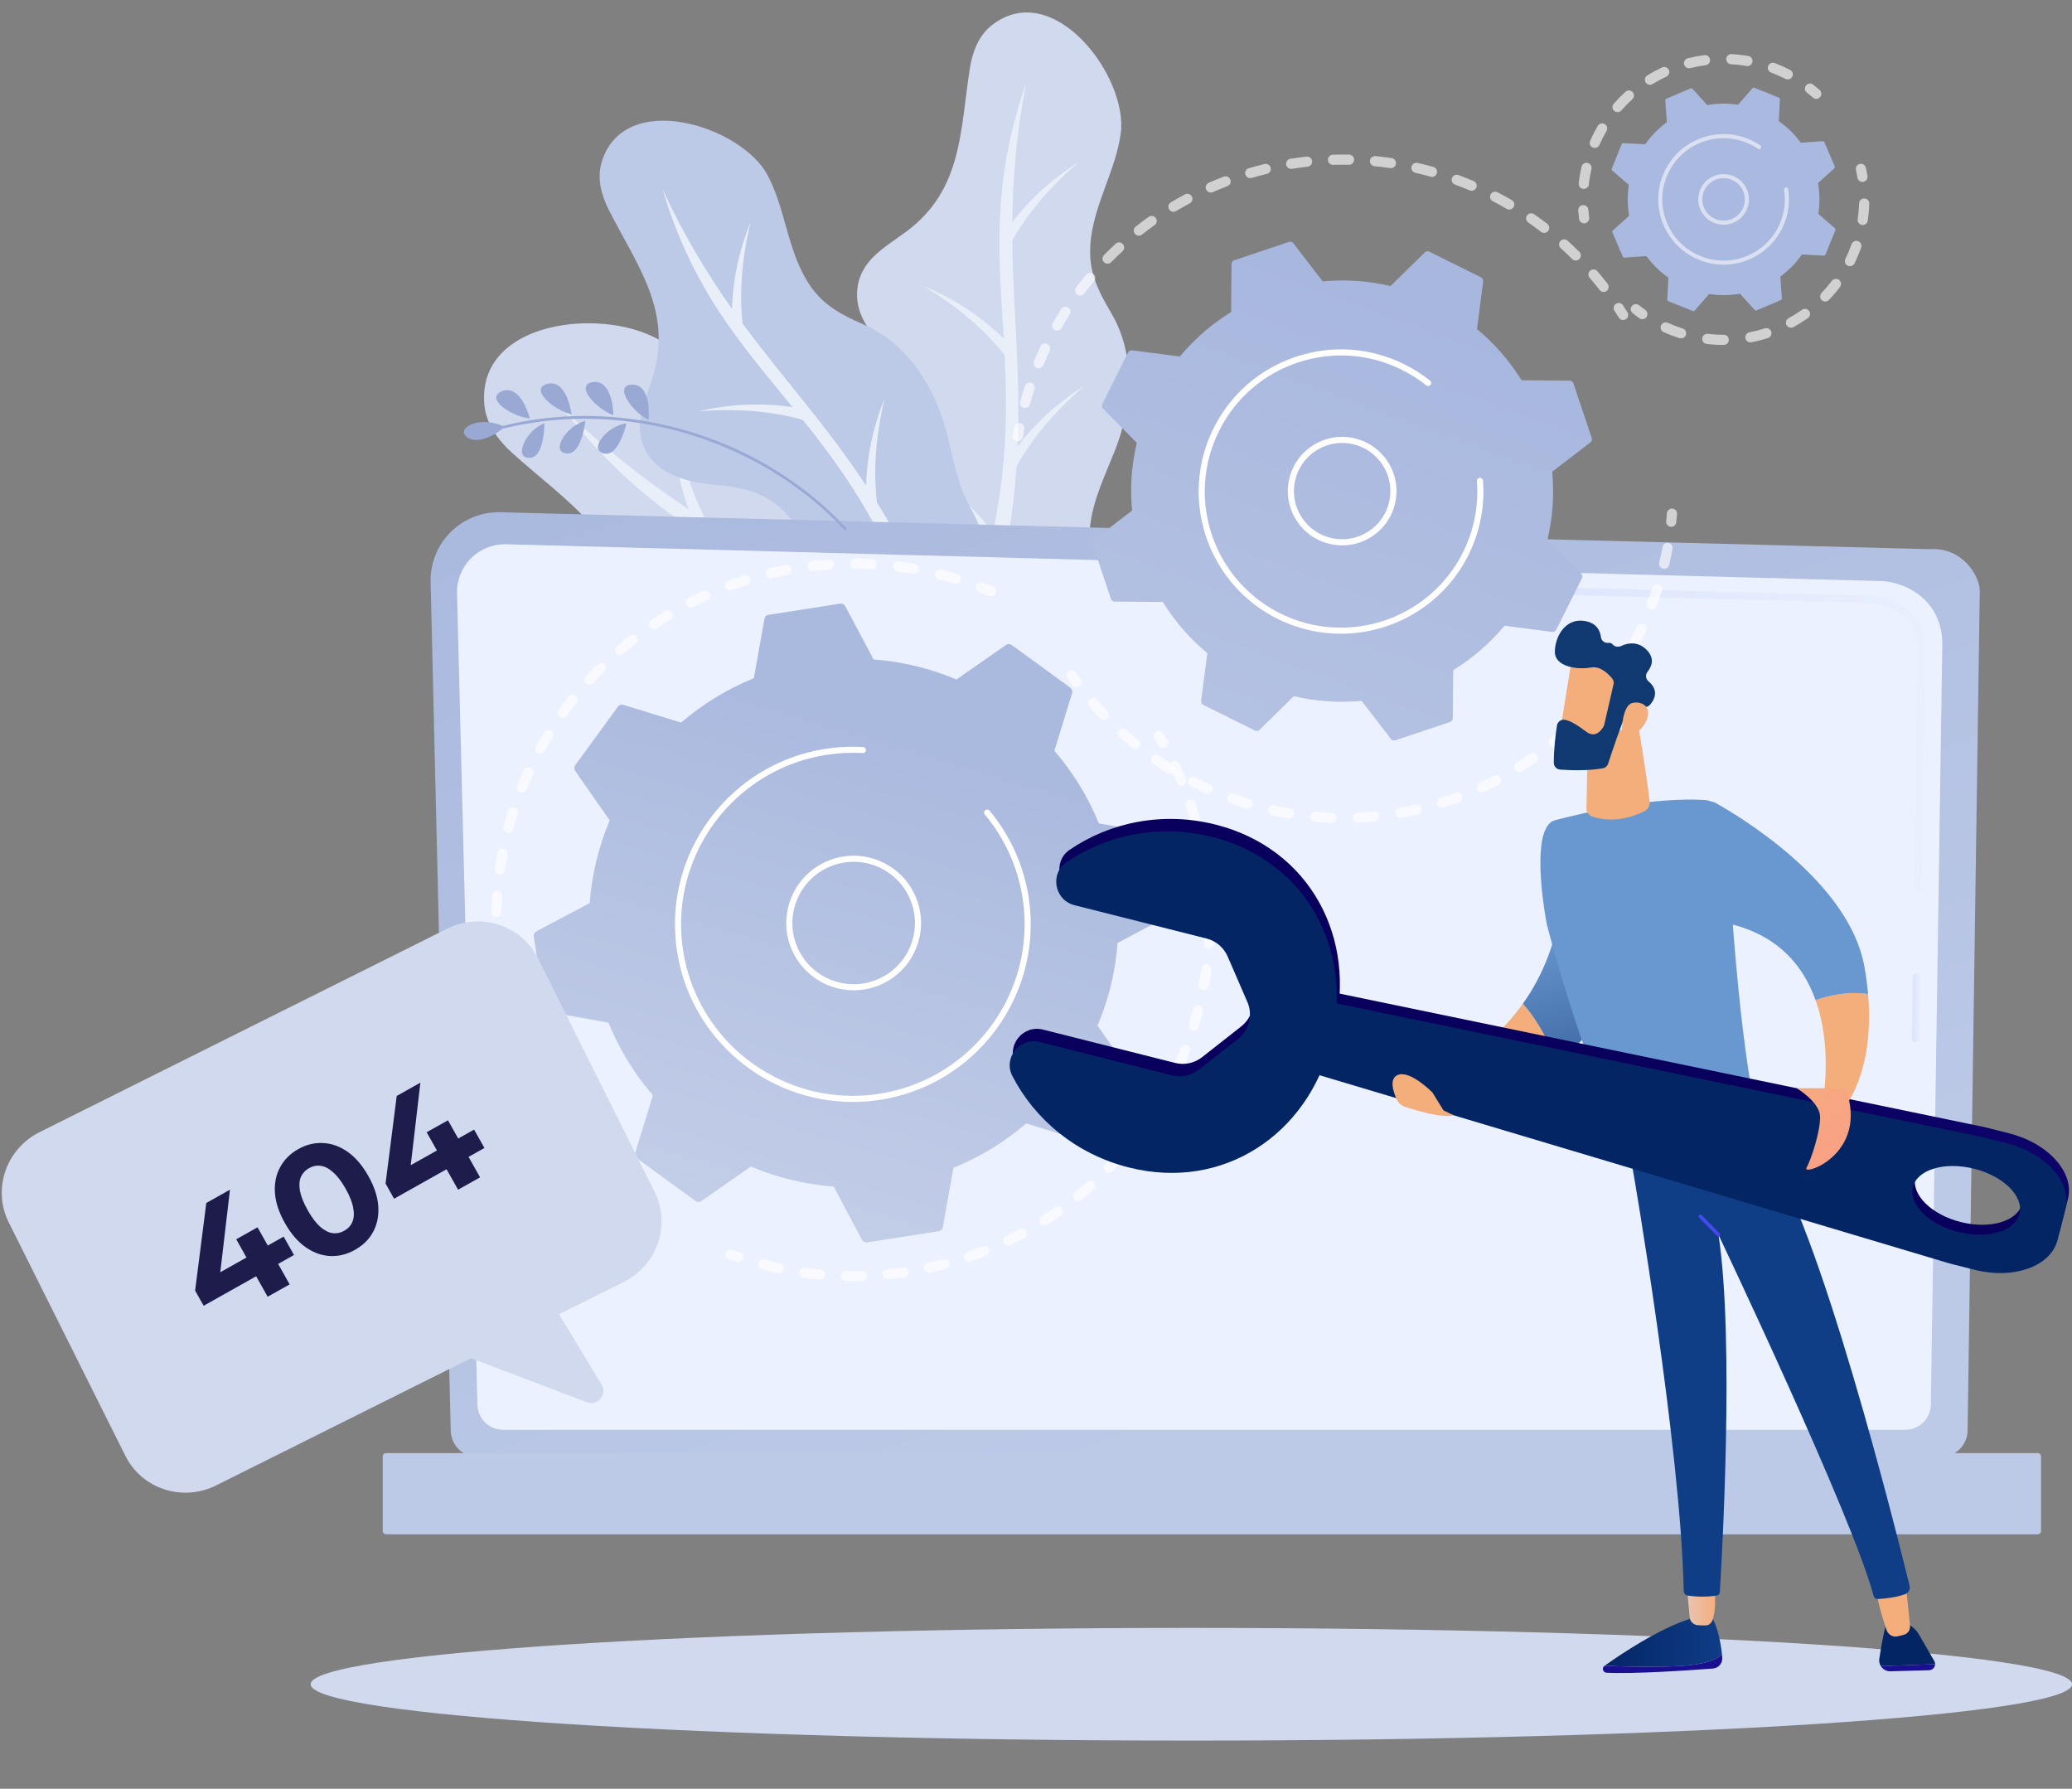 <svg width="336" height="290" viewBox="0 0 336 290" fill="none" xmlns="http://www.w3.org/2000/svg">
<rect x="0" y="0" width="336" height="290" fill="#808080" stroke="none"/>
<path fill-rule="evenodd" clip-rule="evenodd" d="M151.062 107.505C140.419 89.752 148.285 89.999 151.439 73.669C152.725 67.01 150.525 62.56 145.59 58.306C142.353 55.514 138.701 51.868 138.994 47.26C139.316 42.261 143.373 40.21 146.949 37.56C156.131 30.754 155.682 21.138 157.279 11.049C157.691 8.44 158.7 5.777 160.78 4.132C170.796 -3.789 183.037 12.507 181.733 21.691C180.919 27.431 177.824 32.404 176.976 38.188C176.215 43.357 177.699 46.502 180.213 50.779C184.209 57.572 183.621 65.899 180.807 73.019C179.208 77.058 177.227 81.054 176.757 85.426C176.057 91.972 172.259 98.391 167.247 103.57C162.314 104.839 157.117 106.201 151.684 107.648L151.062 107.505Z" fill="#D0D9EE"/>
<path fill-rule="evenodd" clip-rule="evenodd" d="M154.704 106.844C157.287 100.346 159.117 94.473 160.398 89.075C159.1 85.886 157.181 82.726 154.636 79.596C157.063 81.811 159.311 83.884 160.993 86.432C163.353 75.213 163.338 66.066 162.91 57.552C159.607 53.401 155.248 49.686 149.825 46.407C154.763 48.468 159.075 51.289 162.764 54.873C161.989 41.734 160.705 29.767 166.405 13.459C164.77 21.911 164.219 29.22 164.155 36.013C167.105 32.176 170.72 28.914 174.992 26.227C170.328 30.233 166.717 34.477 164.153 38.964C164.263 50.265 165.524 60.361 165.02 72.341C167.979 68.483 171.607 65.206 175.896 62.506C171.098 66.627 167.412 71.002 164.838 75.63C164.249 84.243 162.672 93.91 159.121 105.681C157.666 106.062 156.196 106.45 154.704 106.844Z" fill="#E9EFF8"/>
<path fill-rule="evenodd" clip-rule="evenodd" d="M172.859 140.462C148.881 139.538 154.092 132.079 140.217 118.695C134.559 113.238 128.844 112.553 121.592 114.64C116.833 116.008 110.982 117.238 106.69 114.04C102.035 110.566 102.607 105.34 102.292 100.202C101.481 87.007 91.853 81.359 83.058 73.431C80.784 71.382 78.834 68.72 78.549 65.667C77.181 50.959 100.754 49.414 108.854 56.486C113.917 60.905 116.793 67.047 121.878 71.528C126.42 75.533 130.414 76.085 136.159 76.358C145.285 76.785 153.004 82.622 158.146 89.85C161.06 93.953 163.691 98.399 167.642 101.619C173.56 106.437 177.399 114.175 179.264 122.303C177.379 127.882 175.417 133.775 173.39 139.951L172.859 140.462Z" fill="#D0D9EE"/>
<path fill-rule="evenodd" clip-rule="evenodd" d="M174.529 136.519C169.845 129.908 165.293 124.422 160.855 119.766C156.937 119.004 152.653 118.863 148.003 119.345C151.689 118.398 155.124 117.534 158.663 117.518C149.25 108.136 140.351 102.363 131.805 97.391C125.685 97.961 119.32 99.83 112.708 103.004C117.83 99.529 123.297 97.14 129.109 95.837C115.85 88.274 103.409 81.945 91.159 66.111C98.341 73.04 105.096 78.198 111.658 82.559C109.793 77.275 108.906 71.712 108.993 65.878C109.94 72.927 111.784 79.106 114.525 84.426C125.578 91.47 136.187 96.638 147.512 104.706C145.631 99.4 144.738 93.816 144.824 87.956C145.797 95.208 147.721 101.542 150.593 106.962C158.592 112.982 166.992 120.624 176.188 131.508C175.639 133.158 175.088 134.826 174.529 136.519Z" fill="#E9EFF8"/>
<path fill-rule="evenodd" clip-rule="evenodd" d="M149.631 114.978C130.809 106.885 137.259 102.541 130.326 87.621C127.498 81.537 123.155 79.238 116.733 78.676C112.52 78.305 107.479 77.49 105.044 73.625C102.405 69.429 104.47 65.442 105.801 61.251C109.219 50.49 103.287 43.036 98.721 34.022C97.54 31.692 96.806 28.973 97.52 26.453C100.96 14.316 120.218 20.318 124.495 28.438C127.168 33.511 127.568 39.287 130.24 44.417C132.625 49.001 135.637 50.667 140.131 52.646C147.271 55.787 151.625 62.806 153.495 70.142C154.554 74.305 155.281 78.654 157.438 82.431C160.67 88.086 161.345 95.428 160.328 102.476C157.107 106.342 153.729 110.435 150.212 114.733L149.631 114.978Z" fill="#BCC9E7"/>
<path fill-rule="evenodd" clip-rule="evenodd" d="M152.173 112.346C150.478 105.642 148.542 99.875 146.44 94.805C143.553 92.996 140.182 91.57 136.328 90.528C139.558 90.903 142.561 91.269 145.386 92.341C140.777 81.98 135.465 74.65 130.187 68.068C125.134 66.645 119.487 66.183 113.239 66.684C118.392 65.486 123.484 65.259 128.518 66.003C120.283 55.912 112.319 47.054 107.438 30.681C111.026 38.404 114.819 44.585 118.704 50.072C118.846 45.291 119.854 40.587 121.721 35.965C120.303 41.871 119.869 47.36 120.413 52.44C127.05 61.441 133.911 68.812 140.449 78.713C140.586 73.909 141.595 69.186 143.47 64.543C142.01 70.62 141.591 76.257 142.209 81.456C146.728 88.706 151.066 97.37 155.039 108.862C154.093 110.008 153.14 111.168 152.173 112.346Z" fill="#E9EFF8"/>
<path fill-rule="evenodd" clip-rule="evenodd" d="M193.188 263.918C272.062 263.918 336.001 268.008 336.001 273.053C336.001 278.099 272.062 282.188 193.188 282.188C114.315 282.188 50.377 278.099 50.377 273.053C50.377 268.008 114.315 263.918 193.188 263.918Z" fill="#D0D9EE"/>
<path d="M73.089 231.859C73.089 234.265 75.063 236.234 77.475 236.234H314.685C317.098 236.234 319.072 234.265 319.072 231.859L321.046 95.783C321.046 93.377 318.206 88.68 313.002 89.033L81.174 83.045C78.147 82.967 75.22 84.13 73.076 86.262C70.933 88.395 69.76 91.312 69.831 94.331L73.089 231.859Z" fill="url(#paint0_linear_813_2402)"/>
<path d="M77.418 227.662C77.418 229.941 79.286 231.805 81.568 231.805H308.964C311.246 231.805 313.114 229.941 313.114 227.662L314.976 104.131C314.757 96.697 308.228 94.026 304.27 94.183L82.084 88.233C79.958 88.176 77.901 88.994 76.395 90.494C74.889 91.993 74.06 94.046 74.114 96.169L77.418 227.662Z" fill="#ECF1FF"/>
<path d="M310.657 168.976C310.654 168.976 310.651 168.976 310.648 168.976C310.312 168.971 310.044 168.695 310.049 168.359L310.196 158.341C310.201 158.009 310.472 157.743 310.804 157.743C310.807 157.743 310.81 157.743 310.813 157.743C311.149 157.748 311.417 158.024 311.412 158.359L311.265 168.378C311.26 168.71 310.989 168.976 310.657 168.976Z" fill="url(#paint1_linear_813_2402)"/>
<path d="M311.019 144.426C311.016 144.426 311.013 144.426 311.01 144.426C310.674 144.422 310.405 144.145 310.411 143.81L310.975 105.44C310.964 103.161 310.271 101.341 308.915 100.044C306.383 97.622 302.363 97.746 302.193 97.754L231.178 95.853C230.842 95.844 230.577 95.565 230.586 95.23C230.595 94.895 230.853 94.609 231.211 94.64L302.184 96.541C302.625 96.515 306.906 96.441 309.756 99.167C311.36 100.701 312.179 102.814 312.191 105.446L311.626 143.828C311.622 144.16 311.35 144.426 311.019 144.426Z" fill="url(#paint2_linear_813_2402)"/>
<path d="M62.618 248.746H330.426C330.729 248.746 330.976 248.499 330.976 248.197V236.122C330.976 235.821 330.729 235.573 330.426 235.573H62.618C62.316 235.573 62.068 235.82 62.068 236.122V248.197C62.068 248.499 62.316 248.746 62.618 248.746Z" fill="url(#paint3_linear_813_2402)"/>
<g opacity="0.64">
<path d="M271.013 85.41C270.985 85.41 270.957 85.409 270.929 85.406C270.476 85.36 270.146 84.956 270.192 84.504C270.236 84.074 270.274 83.644 270.306 83.214C270.34 82.761 270.736 82.425 271.19 82.455C271.644 82.489 271.984 82.884 271.95 83.337C271.917 83.782 271.877 84.226 271.832 84.67C271.789 85.094 271.431 85.41 271.013 85.41Z" fill="white"/>
<path d="M215.925 133.388C215.915 133.388 215.905 133.388 215.895 133.388C215.006 133.356 214.106 133.302 213.22 133.227C212.766 133.189 212.43 132.79 212.469 132.338C212.507 131.884 212.903 131.55 213.36 131.587C214.219 131.66 215.091 131.712 215.953 131.743C216.408 131.759 216.764 132.14 216.748 132.594C216.732 133.039 216.367 133.388 215.925 133.388ZM220.21 133.366C219.772 133.366 219.407 133.021 219.387 132.58C219.367 132.126 219.719 131.741 220.174 131.721C221.031 131.682 221.903 131.621 222.763 131.539C223.221 131.497 223.619 131.828 223.662 132.281C223.706 132.733 223.373 133.135 222.92 133.178C222.032 133.262 221.133 133.325 220.248 133.365C220.235 133.366 220.223 133.366 220.21 133.366ZM209.037 132.695C208.992 132.695 208.946 132.692 208.9 132.684C208.023 132.537 207.138 132.367 206.269 132.177C205.824 132.08 205.543 131.641 205.64 131.197C205.738 130.753 206.175 130.472 206.622 130.569C207.464 130.753 208.322 130.919 209.172 131.061C209.622 131.136 209.925 131.56 209.85 132.008C209.782 132.41 209.433 132.695 209.037 132.695ZM227.087 132.605C226.695 132.605 226.347 132.324 226.276 131.925C226.197 131.478 226.496 131.051 226.945 130.972C227.792 130.822 228.649 130.649 229.49 130.458C229.936 130.357 230.377 130.634 230.478 131.077C230.579 131.52 230.301 131.961 229.857 132.062C228.989 132.26 228.105 132.438 227.231 132.593C227.183 132.601 227.135 132.605 227.087 132.605ZM202.299 131.114C202.219 131.114 202.138 131.102 202.058 131.078C201.208 130.819 200.353 130.536 199.515 130.235C199.087 130.081 198.865 129.609 199.019 129.182C199.173 128.754 199.645 128.532 200.074 128.686C200.886 128.978 201.715 129.253 202.539 129.503C202.974 129.636 203.22 130.096 203.087 130.53C202.978 130.885 202.652 131.114 202.299 131.114ZM233.812 130.966C233.461 130.966 233.136 130.741 233.026 130.389C232.889 129.955 233.131 129.494 233.565 129.358C234.388 129.1 235.215 128.818 236.024 128.52C236.451 128.363 236.925 128.581 237.083 129.008C237.24 129.434 237.022 129.908 236.594 130.065C235.76 130.372 234.907 130.662 234.059 130.928C233.977 130.954 233.894 130.966 233.812 130.966ZM195.82 128.676C195.707 128.676 195.591 128.653 195.481 128.603L195.195 128.473C194.479 128.145 193.764 127.799 193.067 127.443C192.661 127.236 192.501 126.74 192.709 126.335C192.916 125.93 193.413 125.771 193.818 125.977C194.494 126.323 195.188 126.659 195.882 126.977L196.161 127.104C196.576 127.291 196.76 127.778 196.572 128.193C196.435 128.497 196.134 128.676 195.82 128.676ZM240.27 128.476C239.959 128.476 239.661 128.299 239.521 127.999C239.33 127.586 239.51 127.097 239.924 126.906C240.708 126.544 241.492 126.158 242.255 125.76C242.658 125.549 243.156 125.705 243.367 126.108C243.579 126.51 243.423 127.008 243.019 127.218C242.234 127.629 241.425 128.027 240.616 128.4C240.504 128.452 240.386 128.476 240.27 128.476ZM189.705 125.433C189.557 125.433 189.408 125.393 189.273 125.31C188.517 124.845 187.762 124.354 187.027 123.85C186.652 123.592 186.556 123.08 186.814 122.705C187.073 122.331 187.586 122.236 187.961 122.493C188.673 122.982 189.406 123.459 190.138 123.909C190.526 124.148 190.646 124.655 190.407 125.042C190.251 125.294 189.981 125.433 189.705 125.433ZM246.354 125.178C246.08 125.178 245.812 125.042 245.656 124.794C245.413 124.409 245.529 123.901 245.914 123.659C246.642 123.201 247.37 122.718 248.078 122.222C248.451 121.962 248.965 122.052 249.227 122.424C249.488 122.796 249.398 123.309 249.025 123.57C248.295 124.081 247.544 124.579 246.793 125.051C246.656 125.137 246.504 125.178 246.354 125.178ZM184.06 121.429C183.878 121.429 183.694 121.369 183.541 121.245C182.85 120.684 182.165 120.098 181.504 119.505C181.166 119.201 181.138 118.68 181.443 118.343C181.747 118.005 182.268 117.977 182.607 118.281C183.248 118.857 183.912 119.424 184.582 119.968C184.934 120.255 184.988 120.773 184.701 121.126C184.538 121.326 184.3 121.429 184.06 121.429ZM251.961 121.123C251.724 121.123 251.489 121.021 251.325 120.825C251.035 120.475 251.084 119.956 251.435 119.666C252.097 119.118 252.757 118.545 253.395 117.961C253.731 117.654 254.252 117.678 254.56 118.012C254.867 118.347 254.844 118.868 254.509 119.175C253.851 119.777 253.17 120.369 252.486 120.934C252.332 121.061 252.146 121.123 251.961 121.123ZM178.987 116.727C178.769 116.727 178.55 116.64 178.388 116.469C177.775 115.821 177.172 115.152 176.596 114.479C176.3 114.134 176.341 113.614 176.687 113.319C177.033 113.024 177.553 113.064 177.85 113.41C178.408 114.062 178.993 114.711 179.587 115.339C179.899 115.669 179.885 116.19 179.554 116.502C179.394 116.652 179.191 116.727 178.987 116.727ZM256.993 116.374C256.793 116.374 256.591 116.302 256.433 116.155C256.099 115.845 256.08 115.325 256.389 114.992C256.977 114.359 257.556 113.705 258.111 113.045C258.404 112.697 258.924 112.652 259.272 112.944C259.621 113.237 259.666 113.756 259.373 114.104C258.801 114.784 258.204 115.459 257.598 116.111C257.435 116.286 257.215 116.374 256.993 116.374ZM261.364 111.011C261.199 111.011 261.032 110.961 260.888 110.859C260.516 110.595 260.429 110.082 260.693 109.711C261.192 109.009 261.681 108.285 262.144 107.561C262.39 107.177 262.9 107.066 263.283 107.31C263.667 107.555 263.779 108.063 263.534 108.447C263.056 109.194 262.552 109.94 262.037 110.664C261.876 110.89 261.622 111.011 261.364 111.011ZM264.999 105.131C264.868 105.131 264.736 105.1 264.612 105.034C264.211 104.821 264.058 104.323 264.271 103.922C264.676 103.162 265.067 102.381 265.434 101.602C265.628 101.191 266.119 101.015 266.531 101.208C266.943 101.401 267.12 101.892 266.926 102.303C266.547 103.106 266.144 103.91 265.727 104.694C265.579 104.972 265.294 105.131 264.999 105.131ZM267.85 98.834C267.753 98.834 267.654 98.817 267.559 98.781C267.133 98.62 266.918 98.145 267.079 97.72C267.382 96.918 267.671 96.094 267.936 95.272C268.075 94.839 268.541 94.602 268.973 94.741C269.406 94.88 269.645 95.344 269.505 95.776C269.232 96.624 268.934 97.474 268.621 98.302C268.497 98.631 268.183 98.834 267.85 98.834ZM269.87 92.224C269.807 92.224 269.744 92.217 269.68 92.202C269.237 92.098 268.962 91.655 269.067 91.212C269.264 90.374 269.443 89.52 269.599 88.674C269.681 88.227 270.112 87.931 270.558 88.013C271.006 88.095 271.303 88.524 271.22 88.971C271.06 89.844 270.876 90.725 270.672 91.589C270.582 91.968 270.244 92.224 269.87 92.224Z" fill="white"/>
<path d="M174.56 111.392C174.304 111.392 174.052 111.274 173.891 111.051C173.629 110.69 173.372 110.326 173.12 109.959C172.862 109.584 172.957 109.072 173.333 108.814C173.707 108.557 174.221 108.652 174.479 109.027C174.723 109.383 174.973 109.736 175.226 110.086C175.494 110.454 175.411 110.969 175.043 111.235C174.896 111.341 174.727 111.392 174.56 111.392Z" fill="white"/>
</g>
<g opacity="0.64">
<path d="M165.058 71.545C165.014 71.545 164.97 71.542 164.925 71.534C164.476 71.462 164.17 71.039 164.243 70.59C164.314 70.151 164.392 69.712 164.474 69.273C164.558 68.826 164.992 68.532 165.436 68.616C165.884 68.7 166.179 69.13 166.094 69.577C166.015 70.002 165.94 70.428 165.871 70.853C165.805 71.258 165.455 71.545 165.058 71.545Z" fill="white"/>
<path d="M166.229 66.143C166.158 66.143 166.085 66.133 166.013 66.114C165.573 65.995 165.314 65.542 165.433 65.104C165.663 64.261 165.916 63.412 166.186 62.581C166.327 62.149 166.791 61.912 167.225 62.052C167.658 62.193 167.895 62.657 167.754 63.089C167.493 63.895 167.247 64.718 167.024 65.535C166.925 65.902 166.592 66.143 166.229 66.143ZM168.429 59.706C168.324 59.706 168.217 59.686 168.114 59.644C167.694 59.47 167.493 58.988 167.668 58.568C167.933 57.929 168.215 57.283 168.507 56.648C168.581 56.485 168.657 56.324 168.732 56.162C168.925 55.751 169.416 55.574 169.829 55.767C170.241 55.959 170.419 56.449 170.225 56.861C170.152 57.018 170.078 57.176 170.005 57.334C169.722 57.951 169.448 58.578 169.191 59.198C169.06 59.515 168.753 59.706 168.429 59.706ZM171.422 53.597C171.284 53.597 171.144 53.562 171.014 53.489C170.619 53.264 170.481 52.762 170.706 52.367C171.141 51.605 171.599 50.847 172.067 50.112C172.312 49.729 172.821 49.616 173.205 49.86C173.589 50.103 173.702 50.612 173.458 50.996C173.005 51.708 172.561 52.443 172.139 53.182C171.987 53.448 171.708 53.597 171.422 53.597ZM175.165 47.914C174.993 47.914 174.819 47.86 174.67 47.748C174.306 47.475 174.234 46.959 174.507 46.596C175.034 45.898 175.586 45.203 176.148 44.53C176.44 44.181 176.96 44.134 177.309 44.424C177.659 44.715 177.706 45.234 177.415 45.584C176.87 46.236 176.335 46.91 175.825 47.586C175.663 47.801 175.416 47.914 175.165 47.914ZM260.043 47.332C259.796 47.332 259.553 47.222 259.391 47.013C258.871 46.344 258.328 45.679 257.775 45.035C257.479 44.689 257.519 44.17 257.865 43.874C258.21 43.578 258.731 43.619 259.027 43.964C259.597 44.628 260.158 45.315 260.694 46.005C260.972 46.364 260.907 46.881 260.547 47.16C260.397 47.276 260.219 47.332 260.043 47.332ZM179.61 42.753C179.402 42.753 179.194 42.675 179.033 42.518C178.708 42.201 178.702 41.679 179.02 41.355C179.632 40.73 180.269 40.112 180.912 39.517C181.246 39.208 181.767 39.228 182.077 39.561C182.387 39.894 182.367 40.415 182.033 40.724C181.409 41.301 180.792 41.9 180.199 42.505C180.038 42.67 179.823 42.753 179.61 42.753ZM255.53 42.234C255.32 42.234 255.109 42.154 254.949 41.995C254.348 41.398 253.724 40.807 253.093 40.239C252.754 39.934 252.728 39.414 253.033 39.076C253.338 38.739 253.859 38.712 254.197 39.017C254.848 39.603 255.492 40.212 256.112 40.828C256.435 41.149 256.436 41.67 256.115 41.992C255.954 42.154 255.742 42.234 255.53 42.234ZM184.679 38.204C184.435 38.204 184.194 38.097 184.031 37.891C183.75 37.534 183.81 37.017 184.168 36.735C184.856 36.193 185.566 35.661 186.278 35.154C186.649 34.89 187.164 34.977 187.428 35.347C187.692 35.717 187.606 36.231 187.235 36.495C186.544 36.986 185.856 37.502 185.189 38.027C185.038 38.146 184.858 38.204 184.679 38.204ZM250.4 37.756C250.225 37.756 250.049 37.7 249.899 37.586C249.225 37.069 248.529 36.563 247.832 36.081C247.458 35.823 247.364 35.31 247.624 34.936C247.883 34.562 248.396 34.47 248.771 34.728C249.49 35.225 250.207 35.747 250.903 36.28C251.264 36.556 251.332 37.073 251.055 37.433C250.893 37.645 250.648 37.756 250.4 37.756ZM190.287 34.339C190.007 34.339 189.734 34.197 189.58 33.94C189.345 33.55 189.472 33.044 189.862 32.81C190.614 32.36 191.386 31.923 192.157 31.511C192.558 31.296 193.057 31.447 193.272 31.848C193.488 32.248 193.337 32.747 192.935 32.962C192.188 33.361 191.44 33.785 190.711 34.222C190.578 34.301 190.432 34.339 190.287 34.339ZM244.738 33.969C244.597 33.969 244.455 33.933 244.324 33.857C243.592 33.432 242.837 33.018 242.082 32.627C241.678 32.418 241.52 31.922 241.73 31.518C241.939 31.115 242.436 30.957 242.841 31.166C243.62 31.569 244.397 31.996 245.153 32.434C245.547 32.663 245.68 33.166 245.451 33.559C245.298 33.822 245.022 33.969 244.738 33.969ZM196.341 31.217C196.023 31.217 195.721 31.033 195.585 30.725C195.402 30.308 195.592 29.823 196.009 29.64C196.811 29.289 197.632 28.953 198.449 28.642C198.876 28.479 199.351 28.692 199.513 29.116C199.676 29.541 199.463 30.017 199.037 30.179C198.245 30.481 197.449 30.807 196.671 31.148C196.564 31.195 196.451 31.217 196.341 31.217ZM238.641 30.927C238.534 30.927 238.424 30.907 238.319 30.862C237.539 30.532 236.74 30.216 235.942 29.924C235.515 29.767 235.296 29.294 235.453 28.867C235.61 28.44 236.084 28.222 236.512 28.379C237.334 28.681 238.158 29.007 238.963 29.347C239.382 29.524 239.578 30.007 239.4 30.426C239.267 30.739 238.962 30.927 238.641 30.927ZM202.74 28.885C202.383 28.885 202.055 28.653 201.949 28.294C201.82 27.858 202.07 27.401 202.507 27.273C203.347 27.026 204.203 26.796 205.053 26.59C205.496 26.482 205.941 26.754 206.049 27.195C206.156 27.637 205.884 28.082 205.442 28.189C204.618 28.389 203.787 28.612 202.973 28.851C202.895 28.874 202.816 28.885 202.74 28.885ZM232.214 28.677C232.14 28.677 232.065 28.667 231.99 28.646C231.173 28.417 230.34 28.205 229.513 28.016C229.07 27.915 228.792 27.473 228.894 27.03C228.995 26.587 229.437 26.31 229.881 26.412C230.734 26.607 231.594 26.825 232.436 27.061C232.874 27.184 233.13 27.639 233.007 28.076C232.905 28.439 232.574 28.677 232.214 28.677ZM209.382 27.38C208.984 27.38 208.634 27.092 208.569 26.688C208.497 26.239 208.802 25.817 209.252 25.745C210.115 25.606 210.993 25.487 211.863 25.39C212.316 25.338 212.723 25.665 212.774 26.116C212.824 26.568 212.499 26.975 212.046 27.026C211.202 27.119 210.35 27.235 209.514 27.37C209.47 27.377 209.425 27.38 209.382 27.38ZM225.551 27.262C225.511 27.262 225.471 27.259 225.431 27.253C224.592 27.13 223.738 27.026 222.893 26.945C222.44 26.901 222.108 26.499 222.152 26.047C222.196 25.594 222.601 25.263 223.052 25.307C223.924 25.391 224.804 25.498 225.67 25.624C226.12 25.69 226.432 26.108 226.366 26.558C226.306 26.967 225.953 27.262 225.551 27.262ZM216.162 26.73C215.719 26.73 215.353 26.378 215.339 25.933C215.324 25.479 215.681 25.099 216.136 25.084C217.011 25.056 217.894 25.049 218.773 25.064C219.228 25.072 219.591 25.446 219.584 25.901C219.576 26.355 219.205 26.73 218.746 26.71C217.895 26.696 217.037 26.703 216.189 26.729C216.18 26.729 216.171 26.73 216.162 26.73Z" fill="white"/>
<path d="M263.208 51.879C262.932 51.879 262.663 51.741 262.507 51.489C262.279 51.123 262.047 50.758 261.809 50.397C261.559 50.017 261.666 49.506 262.046 49.257C262.427 49.008 262.938 49.113 263.188 49.494C263.433 49.867 263.673 50.243 263.908 50.621C264.148 51.008 264.029 51.515 263.642 51.755C263.507 51.839 263.357 51.879 263.208 51.879Z" fill="white"/>
</g>
<path d="M255.144 62.149C255.057 61.89 254.815 61.715 254.542 61.712L246.735 61.644C244.819 58.548 242.395 55.735 239.506 53.344L240.518 45.623C240.554 45.352 240.413 45.088 240.168 44.966L231.786 40.799C231.541 40.677 231.246 40.724 231.051 40.916L225.486 46.374C221.835 45.513 218.125 45.276 214.495 45.615L209.737 39.437C209.57 39.22 209.284 39.133 209.025 39.22L200.146 42.19C199.886 42.277 199.71 42.518 199.708 42.791L199.64 50.584C196.538 52.496 193.72 54.917 191.326 57.8L183.59 56.79C183.318 56.755 183.054 56.895 182.932 57.139L178.758 65.507C178.636 65.751 178.683 66.046 178.874 66.241L184.343 71.795C183.48 75.44 183.243 79.144 183.582 82.767L177.393 87.517C177.176 87.683 177.089 87.969 177.176 88.228L180.151 97.091C180.238 97.35 180.48 97.525 180.753 97.528L188.56 97.596C190.476 100.692 192.9 103.505 195.789 105.895L194.777 113.617C194.742 113.888 194.882 114.152 195.127 114.274L203.509 118.441C203.754 118.563 204.049 118.516 204.245 118.324L209.809 112.866C213.461 113.727 217.171 113.963 220.801 113.625L225.558 119.803C225.725 120.02 226.011 120.107 226.271 120.02L235.15 117.05C235.409 116.963 235.585 116.722 235.587 116.448L235.655 108.656C238.757 106.743 241.575 104.323 243.97 101.44L251.706 102.45C251.977 102.485 252.241 102.345 252.363 102.1L256.538 93.733C256.66 93.489 256.613 93.194 256.421 92.999L250.953 87.444C251.815 83.799 252.052 80.096 251.713 76.472L257.902 71.723C258.119 71.557 258.206 71.271 258.12 71.012L255.144 62.149Z" fill="url(#paint4_linear_813_2402)"/>
<path d="M217.664 88.416C217.033 88.416 216.399 88.348 215.768 88.211C213.469 87.71 211.503 86.346 210.233 84.369C208.962 82.392 208.538 80.04 209.039 77.745C209.541 75.45 210.908 73.488 212.888 72.219C214.869 70.95 217.226 70.527 219.524 71.028C221.823 71.528 223.789 72.893 225.06 74.87C226.331 76.846 226.755 79.199 226.253 81.494C225.751 83.789 224.385 85.751 222.404 87.02C220.967 87.941 219.332 88.416 217.664 88.416ZM217.631 71.811C216.15 71.811 214.698 72.232 213.422 73.05C211.665 74.176 210.451 75.918 210.006 77.956C209.561 79.993 209.937 82.081 211.065 83.836C212.193 85.591 213.939 86.802 215.979 87.246C218.02 87.691 220.112 87.315 221.87 86.189C223.628 85.063 224.841 83.32 225.286 81.283C225.732 79.246 225.356 77.158 224.228 75.403C223.099 73.648 221.354 72.437 219.313 71.993C218.754 71.871 218.19 71.811 217.631 71.811Z" fill="white"/>
<path d="M217.427 102.745C213.972 102.745 210.468 101.969 207.171 100.33C199.071 96.303 194.378 88.136 194.377 79.663C194.377 76.214 195.154 72.714 196.796 69.423C199.546 63.913 204.281 59.8 210.129 57.844C215.975 55.888 222.237 56.322 227.758 59.067C227.77 59.073 227.781 59.079 227.792 59.084C227.793 59.085 227.795 59.086 227.796 59.086C227.798 59.087 227.8 59.088 227.802 59.09C229.261 59.818 230.64 60.698 231.902 61.706C232.024 61.803 232.088 61.947 232.088 62.092C232.088 62.2 232.053 62.309 231.98 62.4C231.809 62.613 231.498 62.648 231.285 62.477C230.064 61.503 228.729 60.653 227.317 59.951C222.033 57.324 216.04 56.909 210.443 58.781C204.846 60.653 200.313 64.589 197.682 69.864C196.11 73.014 195.366 76.363 195.366 79.665C195.367 87.774 199.859 95.592 207.612 99.446C218.519 104.869 231.814 100.423 237.247 89.534C238.777 86.468 239.568 83.102 239.569 79.708C239.569 79.139 239.547 78.57 239.503 78C239.501 77.987 239.501 77.974 239.501 77.961C239.501 77.706 239.698 77.49 239.957 77.47C240.226 77.448 240.467 77.651 240.489 77.924C240.535 78.518 240.559 79.114 240.558 79.708C240.558 83.254 239.731 86.771 238.133 89.974C234.098 98.059 225.914 102.745 217.427 102.745Z" fill="white"/>
<path d="M295.566 22.889L292.027 23.139C291.048 21.805 289.848 20.618 288.453 19.639L288.633 16.105C288.639 15.981 288.566 15.866 288.451 15.82L284.504 14.234C284.388 14.187 284.256 14.219 284.175 14.313L281.851 16.985C280.166 16.727 278.477 16.753 276.845 17.037L274.467 14.409C274.383 14.317 274.251 14.288 274.136 14.337L270.222 16.001C270.107 16.05 270.036 16.166 270.045 16.289L270.295 19.822C268.959 20.799 267.77 21.997 266.789 23.389L263.249 23.21C263.125 23.204 263.01 23.277 262.964 23.392L261.375 27.332C261.328 27.447 261.36 27.579 261.454 27.66L264.131 29.98C263.872 31.662 263.898 33.348 264.183 34.977L261.55 37.351C261.458 37.434 261.429 37.567 261.478 37.681L263.145 41.589C263.194 41.703 263.31 41.773 263.434 41.765L266.972 41.515C267.952 42.849 269.152 44.036 270.546 45.015L270.367 48.549C270.36 48.673 270.434 48.787 270.549 48.834L274.496 50.42C274.611 50.466 274.744 50.434 274.825 50.341L277.149 47.668C278.834 47.927 280.523 47.901 282.155 47.617L284.533 50.244C284.616 50.336 284.749 50.365 284.863 50.317L288.778 48.653C288.892 48.604 288.963 48.488 288.954 48.364L288.704 44.832C290.04 43.854 291.229 42.657 292.21 41.264L295.751 41.444C295.875 41.45 295.989 41.377 296.036 41.262L297.625 37.322C297.671 37.206 297.639 37.075 297.546 36.993L294.868 34.674C295.127 32.992 295.101 31.305 294.817 29.676L297.449 27.303C297.541 27.219 297.57 27.087 297.522 26.973L295.854 23.065C295.806 22.951 295.69 22.88 295.566 22.889Z" fill="url(#paint5_linear_813_2402)"/>
<path opacity="0.56" d="M279.502 36.428C279.318 36.428 279.132 36.416 278.945 36.39C277.857 36.242 276.893 35.68 276.229 34.808C275.565 33.936 275.281 32.858 275.429 31.773C275.578 30.688 276.14 29.725 277.013 29.062C277.888 28.399 278.968 28.115 280.054 28.264C282.298 28.569 283.875 30.64 283.57 32.881C283.289 34.934 281.523 36.428 279.502 36.428ZM279.492 28.884C278.743 28.884 278.019 29.126 277.413 29.586C276.679 30.143 276.207 30.951 276.083 31.862C275.826 33.743 277.15 35.481 279.034 35.738C279.946 35.862 280.853 35.624 281.586 35.067C282.319 34.511 282.792 33.703 282.916 32.792C283.173 30.911 281.849 29.172 279.965 28.916C279.807 28.895 279.649 28.884 279.492 28.884Z" fill="white"/>
<g opacity="0.64">
<path d="M302.018 29.495C301.62 29.495 301.27 29.207 301.205 28.802C301.138 28.389 301.057 27.97 300.965 27.557C300.866 27.113 301.146 26.674 301.591 26.575C302.037 26.476 302.476 26.756 302.575 27.2C302.674 27.644 302.761 28.095 302.832 28.54C302.905 28.989 302.599 29.412 302.15 29.484C302.106 29.491 302.061 29.495 302.018 29.495Z" fill="white"/>
<path d="M279.527 55.922H279.525C278.608 55.922 277.677 55.868 276.76 55.761C276.308 55.708 275.984 55.299 276.037 54.848C276.09 54.397 276.499 54.072 276.951 54.126C277.805 54.225 278.671 54.276 279.525 54.276C279.981 54.276 280.351 54.644 280.351 55.099C280.351 55.553 279.982 55.922 279.527 55.922ZM283.849 55.507C283.462 55.507 283.117 55.234 283.04 54.84C282.954 54.394 283.245 53.962 283.693 53.876C284.532 53.713 285.372 53.498 286.189 53.237C286.624 53.099 287.087 53.337 287.226 53.77C287.365 54.203 287.126 54.666 286.692 54.805C285.813 55.086 284.91 55.317 284.007 55.492C283.954 55.502 283.901 55.507 283.849 55.507ZM272.608 54.86C272.526 54.86 272.442 54.847 272.36 54.822C271.48 54.545 270.609 54.213 269.769 53.835C269.354 53.648 269.169 53.16 269.356 52.746C269.543 52.332 270.033 52.148 270.447 52.334C271.227 52.686 272.038 52.995 272.856 53.252C273.29 53.389 273.531 53.851 273.394 54.284C273.283 54.635 272.958 54.86 272.608 54.86ZM290.431 53.135C290.14 53.135 289.857 52.98 289.708 52.706C289.489 52.308 289.636 51.807 290.035 51.589C290.786 51.179 291.522 50.72 292.221 50.224C292.592 49.962 293.107 50.048 293.37 50.419C293.634 50.79 293.547 51.303 293.176 51.566C292.424 52.099 291.634 52.593 290.827 53.033C290.701 53.102 290.566 53.135 290.431 53.135ZM295.985 48.885C295.78 48.885 295.575 48.809 295.415 48.657C295.086 48.342 295.075 47.821 295.39 47.493C295.983 46.875 296.546 46.215 297.062 45.533C297.336 45.17 297.853 45.097 298.217 45.371C298.58 45.645 298.652 46.161 298.378 46.524C297.823 47.258 297.218 47.967 296.581 48.632C296.419 48.8 296.202 48.885 295.985 48.885ZM299.993 43.157C299.871 43.157 299.748 43.13 299.631 43.073C299.222 42.873 299.053 42.38 299.253 41.972C299.629 41.205 299.963 40.405 300.247 39.596C300.397 39.168 300.867 38.941 301.297 39.091C301.727 39.241 301.953 39.711 301.803 40.14C301.498 41.01 301.138 41.87 300.734 42.695C300.591 42.987 300.298 43.157 299.993 43.157ZM302.063 36.482C302.023 36.482 301.983 36.479 301.943 36.473C301.492 36.407 301.18 35.989 301.246 35.539L301.281 35.292C301.386 34.523 301.452 33.743 301.475 32.973C301.489 32.519 301.854 32.163 302.325 32.176C302.78 32.19 303.137 32.569 303.123 33.023C303.098 33.851 303.028 34.688 302.915 35.513L302.878 35.778C302.818 36.187 302.466 36.482 302.063 36.482Z" fill="white"/>
<path d="M266.328 51.747C266.163 51.747 265.997 51.698 265.852 51.596C265.483 51.335 265.116 51.059 264.761 50.775C264.405 50.491 264.348 49.973 264.631 49.618C264.916 49.263 265.435 49.205 265.79 49.489C266.121 49.753 266.462 50.009 266.805 50.252C267.177 50.514 267.265 51.028 267.001 51.399C266.841 51.626 266.586 51.747 266.328 51.747Z" fill="white"/>
</g>
<g opacity="0.64">
<path d="M256.887 36.203C256.481 36.203 256.127 35.903 256.071 35.489C256.011 35.041 255.962 34.584 255.928 34.132C255.894 33.678 256.234 33.283 256.688 33.249C257.135 33.219 257.538 33.555 257.572 34.008C257.604 34.428 257.649 34.852 257.705 35.269C257.766 35.72 257.45 36.134 256.999 36.195C256.961 36.2 256.924 36.203 256.887 36.203Z" fill="white"/>
<path d="M256.829 30.627C256.799 30.627 256.768 30.625 256.737 30.622C256.284 30.571 255.959 30.164 256.009 29.712C256.03 29.522 256.054 29.332 256.08 29.141C256.177 28.431 256.307 27.721 256.466 27.03C256.567 26.587 257.007 26.309 257.454 26.412C257.897 26.514 258.174 26.955 258.072 27.398C257.925 28.041 257.804 28.702 257.714 29.363C257.69 29.54 257.668 29.718 257.648 29.895C257.601 30.316 257.244 30.627 256.829 30.627ZM258.609 23.988C258.499 23.988 258.386 23.966 258.278 23.918C257.861 23.736 257.672 23.25 257.855 22.834C258.219 22.005 258.636 21.189 259.095 20.408C259.325 20.015 259.83 19.884 260.223 20.113C260.616 20.343 260.748 20.847 260.517 21.239C260.091 21.966 259.703 22.725 259.365 23.496C259.229 23.804 258.926 23.988 258.609 23.988ZM262.302 18.185C262.11 18.185 261.916 18.118 261.76 17.982C261.417 17.683 261.382 17.163 261.682 16.821C262.278 16.14 262.92 15.486 263.59 14.877C263.928 14.571 264.449 14.597 264.755 14.933C265.061 15.269 265.036 15.79 264.699 16.095C264.075 16.662 263.478 17.27 262.923 17.904C262.76 18.09 262.532 18.185 262.302 18.185ZM267.561 13.746C267.284 13.746 267.014 13.607 266.858 13.354C266.62 12.967 266.741 12.46 267.129 12.222C267.9 11.749 268.707 11.315 269.528 10.933C269.941 10.74 270.431 10.919 270.624 11.331C270.816 11.742 270.638 12.232 270.225 12.424C269.461 12.78 268.71 13.184 267.992 13.624C267.858 13.707 267.708 13.746 267.561 13.746ZM289.904 12.88C289.777 12.88 289.648 12.851 289.528 12.79C288.779 12.406 287.998 12.062 287.207 11.768C286.781 11.609 286.564 11.135 286.723 10.709C286.883 10.283 287.358 10.068 287.784 10.226C288.634 10.543 289.474 10.912 290.28 11.325C290.685 11.532 290.846 12.028 290.638 12.433C290.492 12.717 290.203 12.88 289.904 12.88ZM273.9 11.07C273.531 11.07 273.196 10.822 273.101 10.449C272.989 10.009 273.257 9.561 273.698 9.449C274.577 9.227 275.478 9.054 276.376 8.935C276.83 8.877 277.242 9.192 277.302 9.643C277.362 10.093 277.044 10.507 276.593 10.567C275.758 10.677 274.921 10.838 274.103 11.045C274.035 11.062 273.967 11.07 273.9 11.07ZM283.371 10.71C283.325 10.71 283.278 10.706 283.231 10.698C282.978 10.655 282.723 10.616 282.467 10.581C281.884 10.502 281.292 10.445 280.708 10.412C280.253 10.386 279.906 9.998 279.931 9.544C279.957 9.091 280.341 8.747 280.8 8.769C281.428 8.804 282.063 8.865 282.69 8.95C282.965 8.987 283.238 9.029 283.508 9.075C283.957 9.152 284.259 9.578 284.182 10.025C284.114 10.427 283.765 10.71 283.371 10.71Z" fill="white"/>
<path d="M294.529 16.023C294.336 16.023 294.142 15.956 293.985 15.818C293.669 15.541 293.34 15.269 293.007 15.009C292.648 14.73 292.584 14.212 292.864 13.854C293.144 13.496 293.662 13.431 294.021 13.711C294.379 13.99 294.733 14.283 295.073 14.581C295.415 14.881 295.449 15.401 295.149 15.743C294.986 15.928 294.758 16.023 294.529 16.023Z" fill="white"/>
</g>
<path opacity="0.56" d="M279.501 42.911C278.162 42.911 276.822 42.654 275.542 42.139C271.415 40.481 268.902 36.505 268.902 32.313C268.902 31.001 269.149 29.667 269.669 28.376C270.726 25.755 272.743 23.702 275.347 22.595C277.951 21.487 280.831 21.459 283.457 22.514C283.729 22.623 283.997 22.744 284.258 22.875C284.584 23.038 284.901 23.217 285.206 23.411C285.211 23.415 285.217 23.418 285.222 23.422C285.299 23.47 285.374 23.52 285.449 23.571C285.543 23.634 285.594 23.738 285.594 23.844C285.594 23.907 285.576 23.971 285.537 24.028C285.435 24.179 285.23 24.218 285.079 24.116C284.497 23.723 283.869 23.389 283.211 23.125C283.036 23.055 282.86 22.989 282.683 22.929C281.159 22.413 279.559 22.276 277.997 22.517C277.993 22.517 277.989 22.518 277.985 22.518C277.985 22.519 277.983 22.519 277.981 22.519C277.978 22.52 277.974 22.52 277.971 22.521C277.97 22.521 277.97 22.521 277.97 22.521C277.23 22.637 276.498 22.839 275.787 23.125C275.779 23.128 275.771 23.132 275.763 23.135C275.745 23.142 275.726 23.15 275.708 23.157C275.674 23.171 275.64 23.186 275.605 23.2C273.163 24.239 271.272 26.164 270.281 28.622C269.798 29.82 269.557 31.074 269.557 32.328C269.557 33.646 269.824 34.964 270.357 36.214C271.397 38.652 273.326 40.539 275.788 41.529C278.251 42.518 280.952 42.492 283.393 41.453C285.835 40.415 287.726 38.489 288.718 36.031C289.195 34.847 289.438 33.588 289.439 32.326C289.439 31.81 289.398 31.294 289.317 30.782C289.314 30.764 289.313 30.747 289.313 30.73C289.313 30.57 289.429 30.431 289.591 30.405C289.774 30.377 289.94 30.499 289.968 30.678C290.055 31.225 290.098 31.776 290.098 32.325C290.098 33.672 289.839 35.014 289.33 36.277C288.272 38.898 286.256 40.952 283.652 42.059C282.317 42.627 280.91 42.91 279.501 42.911Z" fill="white"/>
<g opacity="0.64">
<path d="M188.568 121.289C188.282 121.289 188.004 121.14 187.852 120.874C187.637 120.498 187.418 120.125 187.194 119.755C186.96 119.365 187.085 118.859 187.475 118.625C187.866 118.391 188.372 118.516 188.607 118.905C188.837 119.286 189.062 119.67 189.284 120.057C189.509 120.452 189.372 120.955 188.977 121.18C188.848 121.254 188.707 121.289 188.568 121.289Z" fill="white"/>
<path d="M138.271 207.69C137.904 207.69 137.537 207.687 137.17 207.68C136.715 207.671 136.353 207.295 136.362 206.841C136.371 206.386 136.753 206.022 137.202 206.034C138.047 206.05 138.896 206.047 139.748 206.025C139.755 206.025 139.763 206.025 139.77 206.025C140.215 206.025 140.582 206.379 140.593 206.826C140.605 207.28 140.246 207.658 139.791 207.67C139.283 207.683 138.777 207.69 138.271 207.69ZM132.997 207.448C132.971 207.448 132.946 207.447 132.92 207.444C132.052 207.365 131.176 207.264 130.317 207.146C129.866 207.084 129.55 206.668 129.613 206.218C129.675 205.768 130.087 205.452 130.542 205.515C131.377 205.63 132.228 205.728 133.071 205.806C133.525 205.847 133.858 206.248 133.817 206.701C133.777 207.127 133.418 207.448 132.997 207.448ZM143.957 207.41C143.538 207.41 143.18 207.093 143.138 206.668C143.093 206.216 143.424 205.813 143.877 205.768C144.718 205.685 145.569 205.582 146.406 205.462C146.858 205.399 147.274 205.71 147.339 206.159C147.404 206.609 147.091 207.026 146.64 207.091C145.78 207.215 144.905 207.321 144.039 207.406C144.012 207.409 143.984 207.41 143.957 207.41ZM126.296 206.43C126.239 206.43 126.181 206.424 126.123 206.412C125.27 206.23 124.412 206.028 123.573 205.809C123.133 205.694 122.869 205.245 122.984 204.805C123.099 204.365 123.549 204.102 123.99 204.216C124.805 204.429 125.638 204.626 126.467 204.802C126.912 204.897 127.196 205.334 127.101 205.779C127.019 206.165 126.677 206.43 126.296 206.43ZM150.653 206.356C150.273 206.356 149.932 206.093 149.848 205.707C149.751 205.263 150.034 204.825 150.479 204.728C151.304 204.549 152.136 204.349 152.954 204.134C153.394 204.018 153.846 204.28 153.962 204.719C154.078 205.159 153.816 205.609 153.375 205.725C152.534 205.947 151.677 206.152 150.829 206.337C150.77 206.349 150.711 206.356 150.653 206.356ZM157.18 204.538C156.837 204.538 156.517 204.323 156.4 203.982C156.252 203.552 156.482 203.084 156.912 202.936C157.713 202.662 158.516 202.366 159.301 202.058C159.725 201.891 160.203 202.099 160.37 202.522C160.537 202.944 160.329 203.422 159.906 203.589C159.098 203.906 158.271 204.211 157.447 204.493C157.359 204.523 157.268 204.538 157.18 204.538ZM163.449 201.97C163.142 201.97 162.848 201.798 162.705 201.504C162.508 201.094 162.681 200.602 163.091 200.405C163.855 200.038 164.619 199.65 165.359 199.252C165.76 199.038 166.26 199.187 166.476 199.587C166.692 199.988 166.542 200.487 166.141 200.702C165.378 201.111 164.593 201.51 163.806 201.888C163.691 201.944 163.569 201.97 163.449 201.97ZM169.368 198.685C169.096 198.685 168.829 198.55 168.672 198.303C168.427 197.92 168.541 197.411 168.925 197.167C169.636 196.716 170.347 196.242 171.038 195.758C171.411 195.498 171.925 195.587 172.186 195.96C172.448 196.332 172.357 196.845 171.985 197.106C171.273 197.604 170.541 198.092 169.81 198.556C169.673 198.643 169.519 198.685 169.368 198.685ZM174.857 194.729C174.618 194.729 174.381 194.626 174.218 194.426C173.93 194.074 173.982 193.556 174.335 193.269C174.991 192.735 175.641 192.18 176.269 191.621C176.61 191.318 177.131 191.347 177.434 191.687C177.737 192.026 177.707 192.546 177.368 192.849C176.721 193.424 176.052 193.995 175.378 194.544C175.224 194.668 175.04 194.729 174.857 194.729ZM179.845 190.157C179.638 190.157 179.431 190.08 179.271 189.925C178.944 189.609 178.936 189.088 179.253 188.761C179.84 188.158 180.421 187.531 180.982 186.899C181.285 186.558 181.806 186.527 182.146 186.828C182.487 187.13 182.519 187.65 182.217 187.99C181.639 188.641 181.04 189.285 180.437 189.907C180.275 190.073 180.06 190.157 179.845 190.157ZM184.267 185.034C184.092 185.034 183.916 184.979 183.767 184.865C183.405 184.589 183.336 184.072 183.613 183.711C184.127 183.04 184.632 182.349 185.114 181.659C185.374 181.286 185.888 181.195 186.262 181.454C186.635 181.714 186.727 182.227 186.467 182.6C185.971 183.31 185.451 184.02 184.922 184.711C184.76 184.923 184.515 185.034 184.267 185.034ZM188.063 179.431C187.92 179.431 187.775 179.394 187.643 179.315C187.251 179.083 187.122 178.578 187.355 178.187C187.787 177.461 188.209 176.717 188.608 175.974C188.823 175.573 189.323 175.423 189.724 175.637C190.125 175.852 190.276 176.351 190.061 176.751C189.651 177.516 189.217 178.282 188.772 179.028C188.618 179.287 188.344 179.431 188.063 179.431ZM191.182 173.424C191.07 173.424 190.956 173.401 190.847 173.352C190.431 173.167 190.244 172.68 190.43 172.265C190.775 171.493 191.106 170.704 191.416 169.92C191.582 169.497 192.061 169.288 192.485 169.456C192.908 169.622 193.117 170.1 192.95 170.523C192.632 171.329 192.291 172.141 191.936 172.936C191.799 173.242 191.497 173.424 191.182 173.424ZM193.577 167.093C193.496 167.093 193.413 167.081 193.331 167.055C192.897 166.92 192.655 166.458 192.79 166.024C193.042 165.22 193.279 164.397 193.495 163.579C193.611 163.139 194.063 162.877 194.502 162.993C194.942 163.108 195.205 163.559 195.09 163.998C194.867 164.84 194.623 165.687 194.364 166.515C194.254 166.867 193.929 167.093 193.577 167.093ZM195.214 160.523C195.164 160.523 195.113 160.518 195.062 160.508C194.614 160.425 194.319 159.995 194.403 159.548C194.558 158.72 194.696 157.875 194.814 157.036C194.877 156.586 195.291 156.271 195.745 156.335C196.196 156.398 196.51 156.814 196.447 157.264C196.325 158.128 196.183 158.998 196.023 159.851C195.949 160.246 195.603 160.523 195.214 160.523ZM196.061 153.806C196.043 153.806 196.024 153.806 196.005 153.805C195.551 153.774 195.207 153.382 195.238 152.929C195.294 152.092 195.331 151.239 195.35 150.39C195.359 149.936 195.748 149.569 196.191 149.585C196.646 149.595 197.007 149.971 196.998 150.426C196.979 151.298 196.941 152.178 196.883 153.038C196.854 153.473 196.491 153.806 196.061 153.806ZM196.11 147.042C195.674 147.042 195.31 146.701 195.288 146.262C195.244 145.42 195.181 144.567 195.1 143.727C195.056 143.274 195.388 142.872 195.841 142.828C196.295 142.784 196.697 143.116 196.741 143.568C196.825 144.433 196.89 145.311 196.935 146.177C196.958 146.631 196.608 147.018 196.154 147.041C196.139 147.042 196.125 147.042 196.11 147.042ZM195.366 140.317C194.972 140.317 194.623 140.033 194.555 139.632C194.491 139.259 194.424 138.885 194.353 138.512C194.266 138.05 194.172 137.591 194.074 137.135C193.978 136.69 194.261 136.253 194.707 136.157C195.15 136.062 195.59 136.344 195.686 136.789C195.787 137.258 195.883 137.731 195.973 138.205C196.046 138.589 196.115 138.973 196.18 139.356C196.256 139.804 195.954 140.229 195.505 140.306C195.459 140.313 195.412 140.317 195.366 140.317ZM193.851 133.723C193.494 133.723 193.165 133.49 193.06 133.13C192.824 132.32 192.566 131.505 192.294 130.707C192.147 130.276 192.378 129.809 192.809 129.662C193.241 129.516 193.708 129.746 193.855 130.176C194.135 130.998 194.4 131.837 194.643 132.67C194.77 133.107 194.519 133.563 194.082 133.69C194.005 133.713 193.928 133.723 193.851 133.723ZM191.579 127.35C191.258 127.35 190.952 127.162 190.819 126.848C190.49 126.072 190.138 125.292 189.773 124.532C189.577 124.121 189.751 123.63 190.162 123.434C190.572 123.237 191.064 123.411 191.261 123.821C191.636 124.605 191.998 125.407 192.337 126.206C192.515 126.625 192.319 127.108 191.9 127.285C191.795 127.329 191.686 127.35 191.579 127.35Z" fill="white"/>
<path d="M119.728 204.622C119.64 204.622 119.55 204.608 119.462 204.578C119.04 204.434 118.619 204.286 118.201 204.133C117.774 203.976 117.554 203.504 117.711 203.077C117.867 202.649 118.341 202.43 118.769 202.587C119.175 202.736 119.583 202.88 119.993 203.019C120.425 203.166 120.655 203.633 120.508 204.064C120.391 204.406 120.071 204.622 119.728 204.622Z" fill="white"/>
</g>
<path opacity="0.64" d="M86.428 175.443C86.124 175.443 85.831 175.274 85.687 174.982C85.295 174.186 84.917 173.37 84.563 172.559C84.381 172.142 84.572 171.657 84.99 171.475C85.407 171.295 85.893 171.485 86.075 171.902C86.418 172.69 86.786 173.483 87.167 174.256C87.368 174.664 87.199 175.157 86.791 175.358C86.674 175.415 86.55 175.443 86.428 175.443ZM83.754 169.07C83.414 169.07 83.095 168.858 82.976 168.519C82.682 167.68 82.405 166.825 82.151 165.978C82.02 165.543 82.268 165.084 82.705 164.954C83.139 164.824 83.6 165.071 83.731 165.507C83.977 166.33 84.247 167.161 84.532 167.975C84.683 168.404 84.456 168.874 84.026 169.024C83.936 169.055 83.844 169.07 83.754 169.07ZM81.864 162.425C81.485 162.425 81.144 162.164 81.059 161.779C80.932 161.203 80.811 160.615 80.7 160.032C80.644 159.741 80.591 159.45 80.541 159.16C80.463 158.712 80.763 158.286 81.212 158.208C81.659 158.13 82.087 158.429 82.165 158.877C82.215 159.16 82.266 159.442 82.32 159.725C82.427 160.292 82.545 160.864 82.669 161.425C82.768 161.868 82.487 162.308 82.042 162.406C81.982 162.419 81.922 162.425 81.864 162.425ZM80.77 155.602C80.352 155.602 79.993 155.286 79.951 154.861C79.862 153.976 79.793 153.08 79.746 152.198C79.722 151.744 80.07 151.356 80.525 151.332C80.976 151.308 81.368 151.656 81.392 152.109C81.439 152.966 81.506 153.837 81.591 154.698C81.637 155.15 81.306 155.553 80.853 155.598C80.825 155.601 80.798 155.602 80.77 155.602ZM80.498 148.699C80.493 148.699 80.487 148.699 80.481 148.699C80.026 148.69 79.665 148.314 79.674 147.859C79.692 146.975 79.731 146.078 79.79 145.192C79.82 144.738 80.219 144.398 80.667 144.425C81.121 144.455 81.465 144.847 81.435 145.301C81.378 146.162 81.34 147.034 81.322 147.893C81.313 148.342 80.946 148.699 80.498 148.699ZM81.057 141.815C81.019 141.815 80.98 141.812 80.94 141.807C80.489 141.743 80.176 141.326 80.24 140.876C80.366 139.994 80.513 139.106 80.678 138.237C80.763 137.79 81.194 137.497 81.642 137.581C82.089 137.666 82.383 138.096 82.298 138.543C82.138 139.388 81.995 140.251 81.873 141.108C81.814 141.518 81.461 141.815 81.057 141.815ZM82.443 135.041C82.372 135.041 82.3 135.032 82.229 135.012C81.789 134.895 81.528 134.444 81.645 134.005C81.875 133.147 82.129 132.283 82.398 131.438C82.536 131.005 82.999 130.765 83.433 130.903C83.867 131.041 84.107 131.504 83.969 131.937C83.707 132.758 83.462 133.597 83.238 134.43C83.14 134.798 82.806 135.041 82.443 135.041ZM84.631 128.483C84.529 128.483 84.425 128.464 84.324 128.424C83.902 128.254 83.697 127.775 83.866 127.353C84.199 126.526 84.553 125.7 84.92 124.896C85.109 124.483 85.597 124.3 86.012 124.489C86.427 124.677 86.609 125.165 86.421 125.579C86.064 126.359 85.72 127.163 85.397 127.966C85.267 128.288 84.958 128.483 84.631 128.483ZM87.588 122.235C87.454 122.235 87.319 122.203 87.193 122.134C86.793 121.916 86.647 121.415 86.866 121.017C87.294 120.236 87.744 119.458 88.204 118.704C88.442 118.315 88.948 118.192 89.337 118.429C89.726 118.665 89.85 119.172 89.613 119.56C89.166 120.292 88.728 121.049 88.312 121.807C88.162 122.081 87.88 122.235 87.588 122.235ZM91.268 116.384C91.102 116.384 90.934 116.334 90.789 116.231C90.419 115.966 90.333 115.453 90.598 115.083C91.115 114.36 91.654 113.641 92.2 112.946C92.481 112.588 92.999 112.526 93.358 112.807C93.716 113.087 93.779 113.604 93.498 113.962C92.967 114.637 92.442 115.336 91.939 116.039C91.779 116.264 91.525 116.384 91.268 116.384ZM95.616 111.011C95.418 111.011 95.219 110.94 95.061 110.797C94.725 110.49 94.701 109.97 95.007 109.634C95.603 108.981 96.224 108.332 96.852 107.703C97.174 107.382 97.696 107.381 98.018 107.702C98.34 108.023 98.341 108.544 98.019 108.866C97.409 109.477 96.805 110.108 96.226 110.743C96.063 110.921 95.84 111.011 95.616 111.011ZM100.574 106.195C100.342 106.195 100.112 106.098 99.949 105.91C99.651 105.566 99.69 105.046 100.034 104.749C100.708 104.168 101.402 103.598 102.096 103.052C102.455 102.771 102.973 102.834 103.254 103.191C103.535 103.548 103.474 104.065 103.115 104.346C102.441 104.876 101.767 105.43 101.112 105.995C100.956 106.129 100.764 106.195 100.574 106.195ZM106.069 102.006C105.804 102.006 105.544 101.878 105.384 101.642C105.13 101.265 105.23 100.754 105.608 100.5C106.344 100.005 107.101 99.522 107.857 99.063C108.247 98.827 108.754 98.95 108.99 99.339C109.227 99.727 109.103 100.234 108.714 100.47C107.979 100.915 107.244 101.385 106.529 101.865C106.388 101.96 106.228 102.006 106.069 102.006ZM112.025 98.507C111.725 98.507 111.436 98.342 111.29 98.057C111.083 97.653 111.244 97.157 111.65 96.95C112.441 96.547 113.253 96.157 114.061 95.792C114.476 95.604 114.964 95.787 115.152 96.201C115.34 96.615 115.156 97.103 114.741 97.291C113.956 97.646 113.168 98.025 112.399 98.416C112.279 98.478 112.151 98.507 112.025 98.507ZM160.683 96.679C160.576 96.679 160.468 96.658 160.364 96.615C159.83 96.391 159.281 96.17 158.732 95.96C158.307 95.797 158.095 95.321 158.258 94.897C158.421 94.472 158.898 94.26 159.323 94.423C159.888 94.64 160.453 94.867 161.003 95.097C161.422 95.273 161.62 95.756 161.443 96.175C161.31 96.49 161.005 96.679 160.683 96.679ZM118.366 95.744C118.03 95.744 117.714 95.538 117.592 95.204C117.436 94.778 117.655 94.305 118.083 94.148C118.915 93.844 119.767 93.554 120.614 93.287C121.049 93.151 121.512 93.391 121.649 93.824C121.786 94.258 121.545 94.72 121.11 94.857C120.287 95.116 119.459 95.398 118.65 95.694C118.556 95.728 118.461 95.744 118.366 95.744ZM154.972 94.63C154.894 94.63 154.814 94.619 154.734 94.595C153.91 94.347 153.066 94.114 152.228 93.904C151.787 93.793 151.519 93.345 151.63 92.904C151.741 92.464 152.189 92.196 152.631 92.307C153.493 92.524 154.361 92.764 155.21 93.019C155.646 93.15 155.893 93.609 155.761 94.044C155.654 94.4 155.326 94.63 154.972 94.63ZM124.993 93.76C124.619 93.76 124.281 93.504 124.191 93.126C124.086 92.683 124.36 92.24 124.803 92.135C125.659 91.934 126.535 91.748 127.405 91.583L127.437 91.577C127.887 91.502 128.311 91.805 128.386 92.253C128.461 92.702 128.158 93.126 127.709 93.2C126.866 93.36 126.015 93.541 125.183 93.737C125.119 93.752 125.055 93.76 124.993 93.76ZM148.238 93.039C148.191 93.039 148.144 93.035 148.096 93.027C147.246 92.879 146.381 92.75 145.525 92.641C145.073 92.584 144.753 92.172 144.81 91.721C144.867 91.27 145.28 90.95 145.732 91.008C146.614 91.12 147.504 91.254 148.378 91.405C148.827 91.483 149.127 91.909 149.049 92.357C148.98 92.757 148.632 93.039 148.238 93.039ZM131.81 92.569C131.396 92.569 131.04 92.26 130.992 91.84C130.94 91.388 131.265 90.98 131.717 90.928C132.6 90.827 133.496 90.745 134.381 90.685C134.833 90.654 135.229 90.996 135.26 91.449C135.291 91.903 134.948 92.296 134.494 92.327C133.634 92.386 132.763 92.465 131.905 92.564C131.873 92.567 131.841 92.569 131.81 92.569ZM141.36 92.269C141.345 92.269 141.331 92.268 141.316 92.267C140.457 92.223 139.582 92.198 138.718 92.194C138.262 92.191 137.895 91.821 137.898 91.366C137.9 90.913 138.269 90.548 138.722 90.548C138.724 90.548 138.725 90.548 138.727 90.548C139.617 90.552 140.516 90.578 141.401 90.624C141.856 90.647 142.206 91.034 142.182 91.488C142.16 91.927 141.795 92.269 141.36 92.269Z" fill="white"/>
<path d="M164.064 104.574C163.787 104.373 163.412 104.369 163.13 104.565L155.096 110.157C150.883 108.38 146.355 107.26 141.661 106.911L137.075 98.279C136.914 97.976 136.578 97.808 136.239 97.861L124.633 99.678C124.293 99.731 124.025 99.993 123.965 100.331L122.246 109.95C117.885 111.717 113.918 114.166 110.452 117.146L101.088 114.277C100.76 114.176 100.404 114.295 100.202 114.572L93.282 124.049C93.079 124.326 93.076 124.701 93.272 124.982L98.874 133.002C97.094 137.208 95.973 141.727 95.622 146.413L86.975 150.991C86.671 151.152 86.503 151.486 86.557 151.825L88.377 163.411C88.43 163.75 88.692 164.017 89.031 164.077L98.667 165.793C100.437 170.147 102.891 174.107 105.875 177.567L103.002 186.914C102.901 187.241 103.019 187.597 103.297 187.798L112.791 194.706C113.069 194.908 113.444 194.912 113.725 194.716L121.76 189.124C125.973 190.901 130.501 192.02 135.195 192.37L139.781 201.002C139.942 201.305 140.277 201.473 140.616 201.42L152.223 199.602C152.562 199.549 152.83 199.287 152.891 198.95L154.609 189.331C158.971 187.563 162.938 185.114 166.404 182.135L175.767 185.004C176.096 185.104 176.452 184.986 176.654 184.709L183.574 175.231C183.776 174.955 183.78 174.58 183.584 174.299L177.982 166.279C179.762 162.073 180.883 157.553 181.234 152.868L189.881 148.29C190.185 148.129 190.352 147.794 190.299 147.456L188.479 135.87C188.426 135.531 188.163 135.264 187.825 135.203L178.189 133.488C176.418 129.134 173.965 125.174 170.98 121.714L173.854 112.367C173.955 112.039 173.836 111.684 173.559 111.482L164.064 104.574Z" fill="url(#paint6_linear_813_2402)"/>
<path d="M138.444 160.548C134.194 160.548 130.145 158.059 128.376 153.916C126.015 148.383 128.602 141.964 134.145 139.606C136.83 138.464 139.8 138.434 142.508 139.522C145.215 140.609 147.336 142.684 148.481 145.365C149.625 148.045 149.655 151.009 148.565 153.712C147.476 156.415 145.397 158.532 142.712 159.675C141.319 160.267 139.87 160.547 138.444 160.548ZM138.427 139.715C137.106 139.715 135.785 139.982 134.533 140.515C129.492 142.659 127.139 148.497 129.287 153.529C131.435 158.561 137.283 160.91 142.324 158.766C144.766 157.727 146.657 155.802 147.648 153.343C148.638 150.885 148.611 148.189 147.57 145.752C146.53 143.314 144.601 141.427 142.138 140.438C140.939 139.956 139.682 139.715 138.427 139.715ZM134.339 140.06H134.342H134.339Z" fill="white"/>
<path d="M138.282 178.648C124.331 178.648 112.032 168.494 109.804 154.314C109.567 152.809 109.453 151.313 109.453 149.835C109.454 135.91 119.626 123.632 133.83 121.408C135.511 121.145 137.213 121.029 138.905 121.063C139.258 121.07 139.611 121.083 139.963 121.103C140.226 121.118 140.43 121.336 140.43 121.595C140.43 121.605 140.43 121.614 140.429 121.624C140.413 121.896 140.192 122.103 139.907 122.089C137.94 121.977 135.947 122.077 133.984 122.384C132.425 122.628 130.916 122.998 129.467 123.48C118.457 127.148 110.85 137.362 110.459 148.901C110.448 149.212 110.442 149.523 110.442 149.835C110.442 151.262 110.553 152.708 110.781 154.161C112.932 167.854 124.812 177.66 138.283 177.66C139.712 177.66 141.158 177.55 142.614 177.322C156.332 175.175 166.155 163.318 166.155 149.871C166.156 148.444 166.045 146.999 165.817 145.545C165.035 140.566 162.92 135.899 159.701 132.051C159.624 131.959 159.586 131.847 159.586 131.735C159.586 131.594 159.647 131.453 159.764 131.356C159.974 131.181 160.285 131.209 160.461 131.418C163.794 135.404 165.984 140.236 166.794 145.392C167.03 146.897 167.145 148.394 167.145 149.872C167.144 163.796 156.972 176.074 142.768 178.298C141.261 178.533 139.762 178.648 138.282 178.648Z" fill="white"/>
<path d="M235.711 172.651L239.544 176.424C244.985 175.902 249.178 174.212 252.399 172.068C250.461 167.257 248.492 164.403 246.946 162.731C241.88 169.843 235.711 172.651 235.711 172.651Z" fill="url(#paint7_linear_813_2402)"/>
<path d="M262.39 158.533L253.344 144.415C252.751 152.379 250.056 158.365 246.945 162.731C248.492 164.404 250.46 167.258 252.398 172.069C260.435 166.72 262.39 158.533 262.39 158.533Z" fill="url(#paint8_linear_813_2402)"/>
<path d="M272.011 270.115C267.501 270.322 263.135 270.192 260.221 270.043C262.875 268.157 268.988 264.055 274.104 262.421L277.616 262.212C277.616 262.212 278.806 264.018 279.231 268.153C278.649 268.877 276.948 269.888 272.011 270.115Z" fill="url(#paint9_linear_813_2402)"/>
<path d="M260.184 270.069C260.195 270.06 260.208 270.051 260.22 270.043C263.135 270.193 267.5 270.323 272.01 270.116C276.947 269.889 278.648 268.877 279.23 268.152C279.25 268.343 279.27 268.532 279.286 268.733C279.359 269.64 278.684 270.437 277.775 270.506C274.081 270.785 264.924 271.416 260.507 271.185C259.925 271.154 259.709 270.407 260.184 270.069Z" fill="url(#paint10_linear_813_2402)"/>
<path d="M304.752 268.91C305.082 266.797 305.612 263.741 306.021 262.96C306.663 261.735 308.86 262.96 308.86 262.96C308.86 262.96 310.403 263.678 311.113 264.875C311.566 265.638 312.817 267.809 313.666 269.283C313.763 269.452 313.804 269.633 313.799 269.808L304.999 270.115C304.784 269.77 304.683 269.35 304.752 268.91Z" fill="url(#paint11_linear_813_2402)"/>
<path d="M313.799 269.808C313.785 270.31 313.386 270.765 312.824 270.78L306.555 270.952C305.893 270.971 305.319 270.627 305 270.115L313.799 269.808Z" fill="url(#paint12_linear_813_2402)"/>
<path d="M304.276 256.658C304.602 254.263 308.902 255.229 308.902 255.229C308.907 255.494 309.48 261.078 309.732 263.529C309.802 264.206 309.405 264.837 308.794 265.015C308.46 265.111 308.068 265.213 307.65 265.297C306.909 265.446 306.175 264.995 305.916 264.234C305.239 262.246 304.041 258.395 304.276 256.658Z" fill="url(#paint13_linear_813_2402)"/>
<path d="M278.307 257.511C277.819 257.496 278.501 260.025 277.763 262.51C277.597 263.071 277.177 263.511 276.591 263.518C276.212 263.523 275.762 263.516 275.305 263.479C274.618 263.424 274.066 262.892 274.003 262.207L273.402 255.76L278.307 257.511Z" fill="url(#paint14_linear_813_2402)"/>
<path d="M264.668 188.977C264.886 190.035 272.569 234.768 273.035 257.915C273.042 258.303 273.329 258.629 273.714 258.682C274.689 258.818 276.589 258.992 278.43 258.651C278.683 258.605 278.873 258.397 278.888 258.142C279.157 253.828 281.316 217.357 278.672 200.189C278.672 200.189 300.517 246.083 303.828 258.738C303.909 259.046 304.192 259.253 304.51 259.236C305.446 259.187 307.391 259.019 308.936 258.451C309.49 258.248 309.805 257.667 309.665 257.094C307.815 249.521 294.85 197.343 286.047 185.847L264.668 188.977Z" fill="url(#paint15_linear_813_2402)"/>
<path d="M278.671 200.475C278.743 200.475 278.816 200.448 278.871 200.393C278.985 200.283 278.987 200.102 278.876 199.989L275.951 197.003C275.84 196.89 275.658 196.888 275.545 196.998C275.432 197.109 275.43 197.29 275.541 197.403L278.466 200.389C278.522 200.446 278.596 200.475 278.671 200.475Z" fill="url(#paint16_linear_813_2402)"/>
<path d="M252.18 132.972C257.791 131.504 268.141 129.207 276.381 129.697C278.273 129.81 279.79 131.303 279.897 133.193C281.142 155.098 282.843 174.537 286.046 185.847C278.846 188.691 271.709 190.01 264.667 188.977C259.392 177.698 254.779 164.676 250.839 149.889C250.839 149.889 248.527 138.094 250.772 134.162C251.122 133.55 251.582 133.128 252.18 132.972Z" fill="url(#paint17_linear_813_2402)"/>
<path d="M265.674 117.627C265.674 117.627 267.091 126.065 267.513 129.967C267.582 130.601 267.25 131.201 266.682 131.493C265.133 132.289 261.827 133.57 258.225 132.394C257.632 132.2 257.243 131.627 257.256 131.005L257.503 119.739L265.674 117.627Z" fill="url(#paint18_linear_813_2402)"/>
<path d="M322.134 182.812L325.827 183.744C332.162 185.342 336.423 190.095 335.343 194.359L334.06 199.429C332.98 203.694 326.968 205.854 320.633 204.256L316.94 203.324C316.696 203.263 316.453 203.196 316.211 203.124L207.945 170.787L210.742 159.742L321.397 182.643C321.644 182.694 321.89 182.75 322.134 182.812ZM320.544 187.872C315.774 186.668 311.327 187.986 310.61 190.816C309.894 193.645 313.18 196.914 317.95 198.118C322.72 199.322 327.168 198.004 327.884 195.174C328.601 192.345 325.315 189.076 320.544 187.872Z" fill="url(#paint19_linear_813_2402)"/>
<path d="M174.746 144.734L196.17 150.14C197.695 150.525 198.955 151.595 199.58 153.036L202.786 160.424C203.701 162.532 203.078 164.992 201.269 166.413L194.932 171.393C193.696 172.364 192.078 172.708 190.553 172.323L169.129 166.917C165.897 166.102 163.152 169.469 164.677 172.427C168.327 179.504 175.024 185.101 183.549 187.252C198.955 191.139 212.59 181.822 216.336 167.028C220.082 152.235 212.52 137.569 197.113 133.682C188.589 131.531 180.032 133.279 173.452 137.775C170.701 139.654 171.514 143.919 174.746 144.734Z" fill="url(#paint20_linear_813_2402)"/>
<path d="M174.236 146.75L195.66 152.156C197.185 152.54 198.445 153.61 199.071 155.051L202.276 162.439C203.191 164.548 202.568 167.007 200.76 168.429L194.422 173.408C193.186 174.38 191.568 174.724 190.043 174.339L168.619 168.933C165.388 168.118 162.642 171.485 164.168 174.443C167.818 181.519 174.515 187.117 183.039 189.268C198.446 193.155 212.081 183.837 215.827 169.044C219.572 154.251 212.01 139.585 196.604 135.697C188.079 133.546 179.522 135.295 172.942 139.791C170.192 141.67 171.005 145.935 174.236 146.75Z" fill="url(#paint21_linear_813_2402)"/>
<path d="M321.73 184.42L325.422 185.351C331.758 186.95 336.019 191.703 334.939 195.967L333.655 201.037C332.575 205.301 326.564 207.462 320.228 205.864L316.536 204.932C316.292 204.87 316.048 204.803 315.807 204.731L207.541 172.394L210.338 161.349L320.993 184.25C321.24 184.302 321.485 184.358 321.73 184.42ZM320.14 189.48C315.37 188.276 310.922 189.594 310.206 192.423C309.489 195.253 312.775 198.522 317.546 199.726C322.316 200.929 326.763 199.611 327.48 196.782C328.196 193.953 324.91 190.683 320.14 189.48Z" fill="url(#paint22_linear_813_2402)"/>
<path d="M294.416 162.146C297.191 169.918 295.628 178.249 295.628 178.249L299.286 179.223C299.286 179.223 304.011 173.613 302.93 161.163C299.554 160.649 296.392 161.439 294.416 162.146Z" fill="url(#paint23_linear_813_2402)"/>
<path d="M302.931 161.164C302.809 159.764 302.618 158.282 302.335 156.707C299.863 142.977 282.229 132.415 278.08 130.102C277.694 129.887 277.225 130.177 277.239 130.618L277.828 149.283C287.649 150.601 292.297 156.21 294.417 162.146C296.392 161.439 299.555 160.649 302.931 161.164Z" fill="url(#paint24_linear_813_2402)"/>
<path d="M227.998 179.499C227.313 179.31 226.756 178.823 226.466 178.175C225.904 176.919 225.272 174.907 226.622 174.294C228.634 173.382 232.292 177.124 232.292 177.124L234.079 180.015L235.714 180.809C234.216 181.22 231.329 180.535 227.998 179.499Z" fill="url(#paint25_linear_813_2402)"/>
<path d="M295.874 176.424H291.352C291.352 176.424 295.02 178.62 295.142 180.93C295.264 183.24 293.686 188.024 292.947 189.326C292.14 190.751 303.188 187.205 299.287 176.424H295.874V176.424Z" fill="url(#paint26_linear_813_2402)"/>
<path d="M254.959 106.565C254.861 106.744 252.758 120.047 252.758 120.047L260.393 121.085L264.263 108.772C264.263 108.772 256.601 103.575 254.959 106.565Z" fill="url(#paint27_linear_813_2402)"/>
<path d="M261.434 109.997C261.651 110.262 261.732 110.611 261.655 110.945L260.148 117.49C260.125 117.59 260.09 117.684 260.041 117.773C259.768 118.264 258.772 119.758 257.266 118.653C255.983 117.711 254.79 116.863 253.752 116.691C253.146 116.59 252.578 117.012 252.484 117.619C252.291 118.867 251.953 121.395 251.969 123.683C251.973 124.257 252.424 124.728 252.997 124.768C254.509 124.875 257.469 124.995 259.917 124.557C260.319 124.485 260.648 124.199 260.775 123.811C261.334 122.105 262.92 117.329 263.576 116.05C264.185 114.861 265.958 114.659 266.777 114.631C267.088 114.62 267.378 114.483 267.582 114.248C268.194 113.544 269.15 111.975 267.308 110.442C266.85 110.06 266.796 109.372 267.168 108.907C267.835 108.074 268.416 106.729 266.986 105.32C265.539 103.893 263.902 104.254 262.865 104.737C262.406 104.95 261.839 104.857 261.511 104.472C261.365 104.301 261.148 104.185 260.828 104.222C260.225 104.291 259.685 103.895 259.611 103.292C259.486 102.26 258.931 101.046 257.101 100.698C253.745 100.059 252.08 103.415 252.146 105.771C252.213 108.126 255.891 108.611 257.976 108.215C259.508 107.924 260.836 109.264 261.434 109.997Z" fill="url(#paint28_linear_813_2402)"/>
<path d="M262.994 118.462C262.994 118.462 263.055 114.353 264.72 113.963C266.385 113.573 268.186 114.77 266.767 117.234C265.003 120.299 262.994 118.462 262.994 118.462Z" fill="url(#paint29_linear_813_2402)"/>
<path fill-rule="evenodd" clip-rule="evenodd" d="M81.537 69.472C78.096 72.187 75.609 71.443 75.249 70.231C74.89 69.017 78.07 67.562 81.549 69.052C82.007 68.937 82.465 68.83 82.924 68.727C86.792 67.867 90.754 67.447 94.706 67.438C98.663 67.431 102.619 67.832 106.491 68.621C110.368 69.407 114.163 70.587 117.808 72.125C121.46 73.667 124.96 75.577 128.224 77.835C131.489 80.089 134.513 82.694 137.219 85.605C137.397 85.798 137.116 86.096 136.937 85.906C136.608 85.555 136.276 85.206 135.938 84.865C133.167 82.057 130.089 79.559 126.793 77.407C123.515 75.263 120.018 73.462 116.381 72.022C112.719 70.57 108.907 69.493 105.031 68.799C101.179 68.108 97.254 67.806 93.337 67.91C89.396 68.015 85.468 68.531 81.633 69.469C81.598 69.478 81.565 69.479 81.537 69.472ZM85.904 67.828C85.904 67.828 85.571 66.455 84.847 65.199C84.486 64.573 84.024 63.991 83.455 63.624C82.89 63.258 82.215 63.11 81.466 63.403C79.964 63.975 80.332 65.014 81.434 65.931C81.985 66.396 82.708 66.807 83.493 67.158C84.277 67.51 85.109 67.737 85.904 67.828ZM88.272 68.612C87.907 68.757 87.547 68.947 87.208 69.182C86.868 69.422 86.547 69.698 86.256 69.989C85.672 70.567 85.21 71.259 84.933 71.893C84.382 73.161 84.547 74.246 85.836 74.222C86.157 74.212 86.435 74.13 86.674 73.979C86.913 73.829 87.114 73.612 87.283 73.35C87.454 73.087 87.594 72.782 87.711 72.449C87.828 72.124 87.92 71.778 87.994 71.426C88.288 70.028 88.272 68.612 88.272 68.612ZM92.675 67.153C92.675 67.153 92.509 65.751 91.941 64.424C91.656 63.762 91.27 63.116 90.752 62.677C90.236 62.246 89.59 62.037 88.812 62.214C87.261 62.602 87.5 63.693 88.475 64.722C88.962 65.236 89.631 65.775 90.364 66.2C90.732 66.411 91.116 66.611 91.505 66.777C91.894 66.943 92.286 67.073 92.675 67.153ZM94.929 68.22C94.172 68.422 93.414 68.841 92.766 69.345C92.117 69.872 91.578 70.483 91.225 71.073C90.873 71.671 90.707 72.253 90.79 72.689C90.871 73.131 91.195 73.423 91.843 73.506C93.125 73.648 93.858 72.359 94.322 70.99C94.782 69.623 94.929 68.22 94.929 68.22ZM99.467 67.303C99.467 67.303 99.465 65.888 99.054 64.495C98.85 63.794 98.54 63.118 98.077 62.628C97.615 62.144 97.002 61.827 96.214 61.932C94.633 62.131 94.742 63.232 95.587 64.388C96.009 64.97 96.611 65.546 97.287 66.08C97.627 66.341 97.983 66.58 98.351 66.783C98.718 66.986 99.093 67.176 99.467 67.303ZM101.585 68.624C101.197 68.682 100.804 68.789 100.42 68.933C100.036 69.079 99.658 69.278 99.307 69.494C98.955 69.714 98.628 69.955 98.337 70.212C98.043 70.476 97.787 70.753 97.578 71.029C96.74 72.136 96.645 73.23 97.912 73.511C99.172 73.825 100.051 72.594 100.666 71.306C101.277 70.009 101.585 68.624 101.585 68.624ZM105.171 68.066C105.171 68.066 105.21 67.711 105.216 67.182C105.224 66.653 105.203 65.945 105.075 65.233C104.95 64.522 104.719 63.806 104.316 63.26C103.917 62.708 103.338 62.365 102.548 62.357C101.76 62.347 101.352 62.654 101.239 63.084C101.124 63.519 101.298 64.103 101.65 64.718C102.002 65.346 102.531 66.015 103.146 66.602C103.759 67.193 104.455 67.732 105.171 68.066Z" fill="#99A9D4"/>
<path fill-rule="evenodd" clip-rule="evenodd" d="M101.142 207.836L90.651 213.071L97.57 224.494C98.532 226.077 96.902 227.991 95.153 227.328L76.38 220.193L35.047 240.818C29.602 243.535 23.017 241.391 20.337 236.029L1.415 198.17C-1.265 192.809 0.976 186.261 6.42 183.544L72.516 150.562C77.961 147.845 84.548 149.993 87.226 155.351L106.148 193.209C108.828 198.572 106.587 205.119 101.142 207.836Z" fill="#D0D9EE"/>
<path d="M33.026 211.692L31.642 209.233L33.453 195.031L37.29 192.875L35.637 206.988L33.562 207.471L45.999 200.484L47.675 203.462L33.026 211.692ZM43.402 210.228L41.536 206.911L39.972 203.87L38.309 200.914L41.762 198.974L46.968 208.224L43.402 210.228ZM57.559 202.63C56.265 203.357 54.928 203.692 53.55 203.635C52.162 203.563 50.832 203.083 49.56 202.195C48.287 201.306 47.164 199.997 46.191 198.267C45.217 196.537 44.681 194.899 44.582 193.351C44.483 191.802 44.768 190.425 45.435 189.219C46.095 187.997 47.071 187.022 48.365 186.295C49.674 185.56 51.015 185.232 52.387 185.312C53.766 185.369 55.092 185.842 56.364 186.731C57.637 187.619 58.76 188.928 59.733 190.658C60.707 192.388 61.243 194.027 61.342 195.575C61.441 197.123 61.16 198.508 60.501 199.729C59.849 200.927 58.868 201.894 57.559 202.63ZM55.819 199.539C56.436 199.192 56.873 198.719 57.13 198.12C57.401 197.512 57.453 196.76 57.286 195.864C57.133 194.96 56.723 193.913 56.054 192.725C55.385 191.537 54.704 190.643 54.01 190.043C53.331 189.435 52.661 189.089 51.999 189.005C51.353 188.912 50.722 189.04 50.105 189.386C49.503 189.724 49.066 190.198 48.794 190.806C48.538 191.405 48.486 192.157 48.638 193.061C48.806 193.957 49.224 194.999 49.892 196.187C50.561 197.376 51.235 198.274 51.914 198.882C52.608 199.482 53.278 199.828 53.924 199.92C54.586 200.004 55.217 199.877 55.819 199.539ZM63.907 194.341L62.523 191.882L64.333 177.68L68.17 175.524L66.518 189.637L64.443 190.12L76.879 183.133L78.555 186.111L63.907 194.341ZM74.283 192.877L72.416 189.56L70.853 186.519L69.189 183.563L72.642 181.623L77.849 190.873L74.283 192.877Z" fill="#1D1C4A"/>
<defs>
<linearGradient id="paint0_linear_813_2402" x1="217.747" y1="225.773" x2="161.902" y2="57.939" gradientUnits="userSpaceOnUse">
<stop stop-color="#BCC9E7"/>
<stop offset="1" stop-color="#AAB9DE"/>
</linearGradient>
<linearGradient id="paint1_linear_813_2402" x1="310.049" y1="163.359" x2="311.412" y2="163.359" gradientUnits="userSpaceOnUse">
<stop stop-color="#DAE3FE"/>
<stop offset="1" stop-color="#E9EFFD"/>
</linearGradient>
<linearGradient id="paint2_linear_813_2402" x1="230.586" y1="119.532" x2="312.191" y2="119.532" gradientUnits="userSpaceOnUse">
<stop stop-color="#DAE3FE"/>
<stop offset="1" stop-color="#E9EFFD"/>
</linearGradient>
<linearGradient id="paint3_linear_813_2402" x1="211.91" y1="42.473" x2="205.961" y2="119.95" gradientUnits="userSpaceOnUse">
<stop stop-color="#8892A4"/>
<stop offset="1" stop-color="#BCC9E7"/>
</linearGradient>
<linearGradient id="paint4_linear_813_2402" x1="229" y1="48.825" x2="183.63" y2="172.334" gradientUnits="userSpaceOnUse">
<stop stop-color="#A8B7DE"/>
<stop offset="1" stop-color="#BDC9E5"/>
</linearGradient>
<linearGradient id="paint5_linear_813_2402" x1="274.833" y1="45.787" x2="296.669" y2="-17.417" gradientUnits="userSpaceOnUse">
<stop stop-color="#AAB9DF"/>
<stop offset="1" stop-color="#AAB9DF"/>
</linearGradient>
<linearGradient id="paint6_linear_813_2402" x1="147.506" y1="119.345" x2="112.99" y2="234.934" gradientUnits="userSpaceOnUse">
<stop stop-color="#AAB9DE"/>
<stop offset="1" stop-color="#CED7EC"/>
</linearGradient>
<linearGradient id="paint7_linear_813_2402" x1="240.786" y1="163.714" x2="260.234" y2="215.341" gradientUnits="userSpaceOnUse">
<stop stop-color="#F4AE7C"/>
<stop offset="1" stop-color="#F4AE7C"/>
</linearGradient>
<linearGradient id="paint8_linear_813_2402" x1="252.112" y1="150.258" x2="265.208" y2="203.611" gradientUnits="userSpaceOnUse">
<stop stop-color="#6998D0"/>
<stop offset="1" stop-color="#042564"/>
</linearGradient>
<linearGradient id="paint9_linear_813_2402" x1="279.292" y1="266.217" x2="259.924" y2="266.217" gradientUnits="userSpaceOnUse">
<stop stop-color="#0F3D86"/>
<stop offset="1" stop-color="#042564"/>
</linearGradient>
<linearGradient id="paint10_linear_813_2402" x1="269.608" y1="198.978" x2="269.608" y2="227.516" gradientUnits="userSpaceOnUse">
<stop stop-color="#09005D"/>
<stop offset="1" stop-color="#1A0F91"/>
</linearGradient>
<linearGradient id="paint11_linear_813_2402" x1="313.799" y1="266.265" x2="304.73" y2="266.265" gradientUnits="userSpaceOnUse">
<stop stop-color="#042564"/>
<stop offset="1" stop-color="#042564"/>
</linearGradient>
<linearGradient id="paint12_linear_813_2402" x1="309.4" y1="198.977" x2="309.4" y2="227.516" gradientUnits="userSpaceOnUse">
<stop stop-color="#09005D"/>
<stop offset="1" stop-color="#1A0F91"/>
</linearGradient>
<linearGradient id="paint13_linear_813_2402" x1="309.74" y1="260.181" x2="304.246" y2="260.181" gradientUnits="userSpaceOnUse">
<stop stop-color="#F4AE7C"/>
<stop offset="1" stop-color="#F4AE7C"/>
</linearGradient>
<linearGradient id="paint14_linear_813_2402" x1="278.307" y1="259.64" x2="273.402" y2="259.64" gradientUnits="userSpaceOnUse">
<stop stop-color="#F4AE7C"/>
<stop offset="1" stop-color="#E9C5B5"/>
</linearGradient>
<linearGradient id="paint15_linear_813_2402" x1="286.825" y1="245.23" x2="288.283" y2="155.167" gradientUnits="userSpaceOnUse">
<stop stop-color="#0F3D86"/>
<stop offset="1" stop-color="#0F3D86"/>
</linearGradient>
<linearGradient id="paint16_linear_813_2402" x1="266.113" y1="184.376" x2="286.14" y2="210.315" gradientUnits="userSpaceOnUse">
<stop stop-color="#4F52FF"/>
<stop offset="1" stop-color="#4042E2"/>
</linearGradient>
<linearGradient id="paint17_linear_813_2402" x1="227.229" y1="-28.774" x2="219.808" y2="-62.009" gradientUnits="userSpaceOnUse">
<stop stop-color="#6998D0"/>
<stop offset="1" stop-color="#6998D0"/>
</linearGradient>
<linearGradient id="paint18_linear_813_2402" x1="263.663" y1="137.908" x2="261.255" y2="123.034" gradientUnits="userSpaceOnUse">
<stop stop-color="#F4AE7C"/>
<stop offset="1" stop-color="#F4AE7C"/>
</linearGradient>
<linearGradient id="paint19_linear_813_2402" x1="278.151" y1="170.126" x2="304.025" y2="126.414" gradientUnits="userSpaceOnUse">
<stop stop-color="#09005D"/>
<stop offset="1" stop-color="#1A0F91"/>
</linearGradient>
<linearGradient id="paint20_linear_813_2402" x1="209.152" y1="129.284" x2="235.026" y2="85.572" gradientUnits="userSpaceOnUse">
<stop stop-color="#09005D"/>
<stop offset="1" stop-color="#1A0F91"/>
</linearGradient>
<linearGradient id="paint21_linear_813_2402" x1="557.473" y1="826.735" x2="522.861" y2="764.05" gradientUnits="userSpaceOnUse">
<stop stop-color="#042564"/>
<stop offset="1" stop-color="#042564"/>
</linearGradient>
<linearGradient id="paint22_linear_813_2402" x1="636.44" y1="701.41" x2="606.032" y2="629.293" gradientUnits="userSpaceOnUse">
<stop stop-color="#042564"/>
<stop offset="1" stop-color="#042564"/>
</linearGradient>
<linearGradient id="paint23_linear_813_2402" x1="253.49" y1="-34.638" x2="246.069" y2="-67.873" gradientUnits="userSpaceOnUse">
<stop stop-color="#F4AE7C"/>
<stop offset="1" stop-color="#F4AE7C"/>
</linearGradient>
<linearGradient id="paint24_linear_813_2402" x1="248.304" y1="-33.48" x2="240.883" y2="-66.715" gradientUnits="userSpaceOnUse">
<stop stop-color="#6998D0"/>
<stop offset="1" stop-color="#1A2B4D"/>
</linearGradient>
<linearGradient id="paint25_linear_813_2402" x1="227.069" y1="168.882" x2="246.516" y2="220.509" gradientUnits="userSpaceOnUse">
<stop stop-color="#F4AE7C"/>
<stop offset="1" stop-color="#F4AE7C"/>
</linearGradient>
<linearGradient id="paint26_linear_813_2402" x1="288.229" y1="171.619" x2="310.376" y2="203.666" gradientUnits="userSpaceOnUse">
<stop stop-color="#F4AE7C"/>
<stop offset="1" stop-color="#FF928E"/>
<stop offset="1" stop-color="#F4AE7C"/>
</linearGradient>
<linearGradient id="paint27_linear_813_2402" x1="257.58" y1="108.101" x2="261.305" y2="133.452" gradientUnits="userSpaceOnUse">
<stop stop-color="#F4AE7C"/>
<stop offset="1" stop-color="#F4AE7C"/>
</linearGradient>
<linearGradient id="paint28_linear_813_2402" x1="265.585" y1="118.075" x2="249.383" y2="109.184" gradientUnits="userSpaceOnUse">
<stop stop-color="#0F3970"/>
<stop offset="1" stop-color="#0F3970"/>
</linearGradient>
<linearGradient id="paint29_linear_813_2402" x1="253.416" y1="123.634" x2="288.415" y2="101.559" gradientUnits="userSpaceOnUse">
<stop stop-color="#F4AE7C"/>
<stop offset="1" stop-color="#F4AE7C"/>
</linearGradient>
</defs>
</svg>
